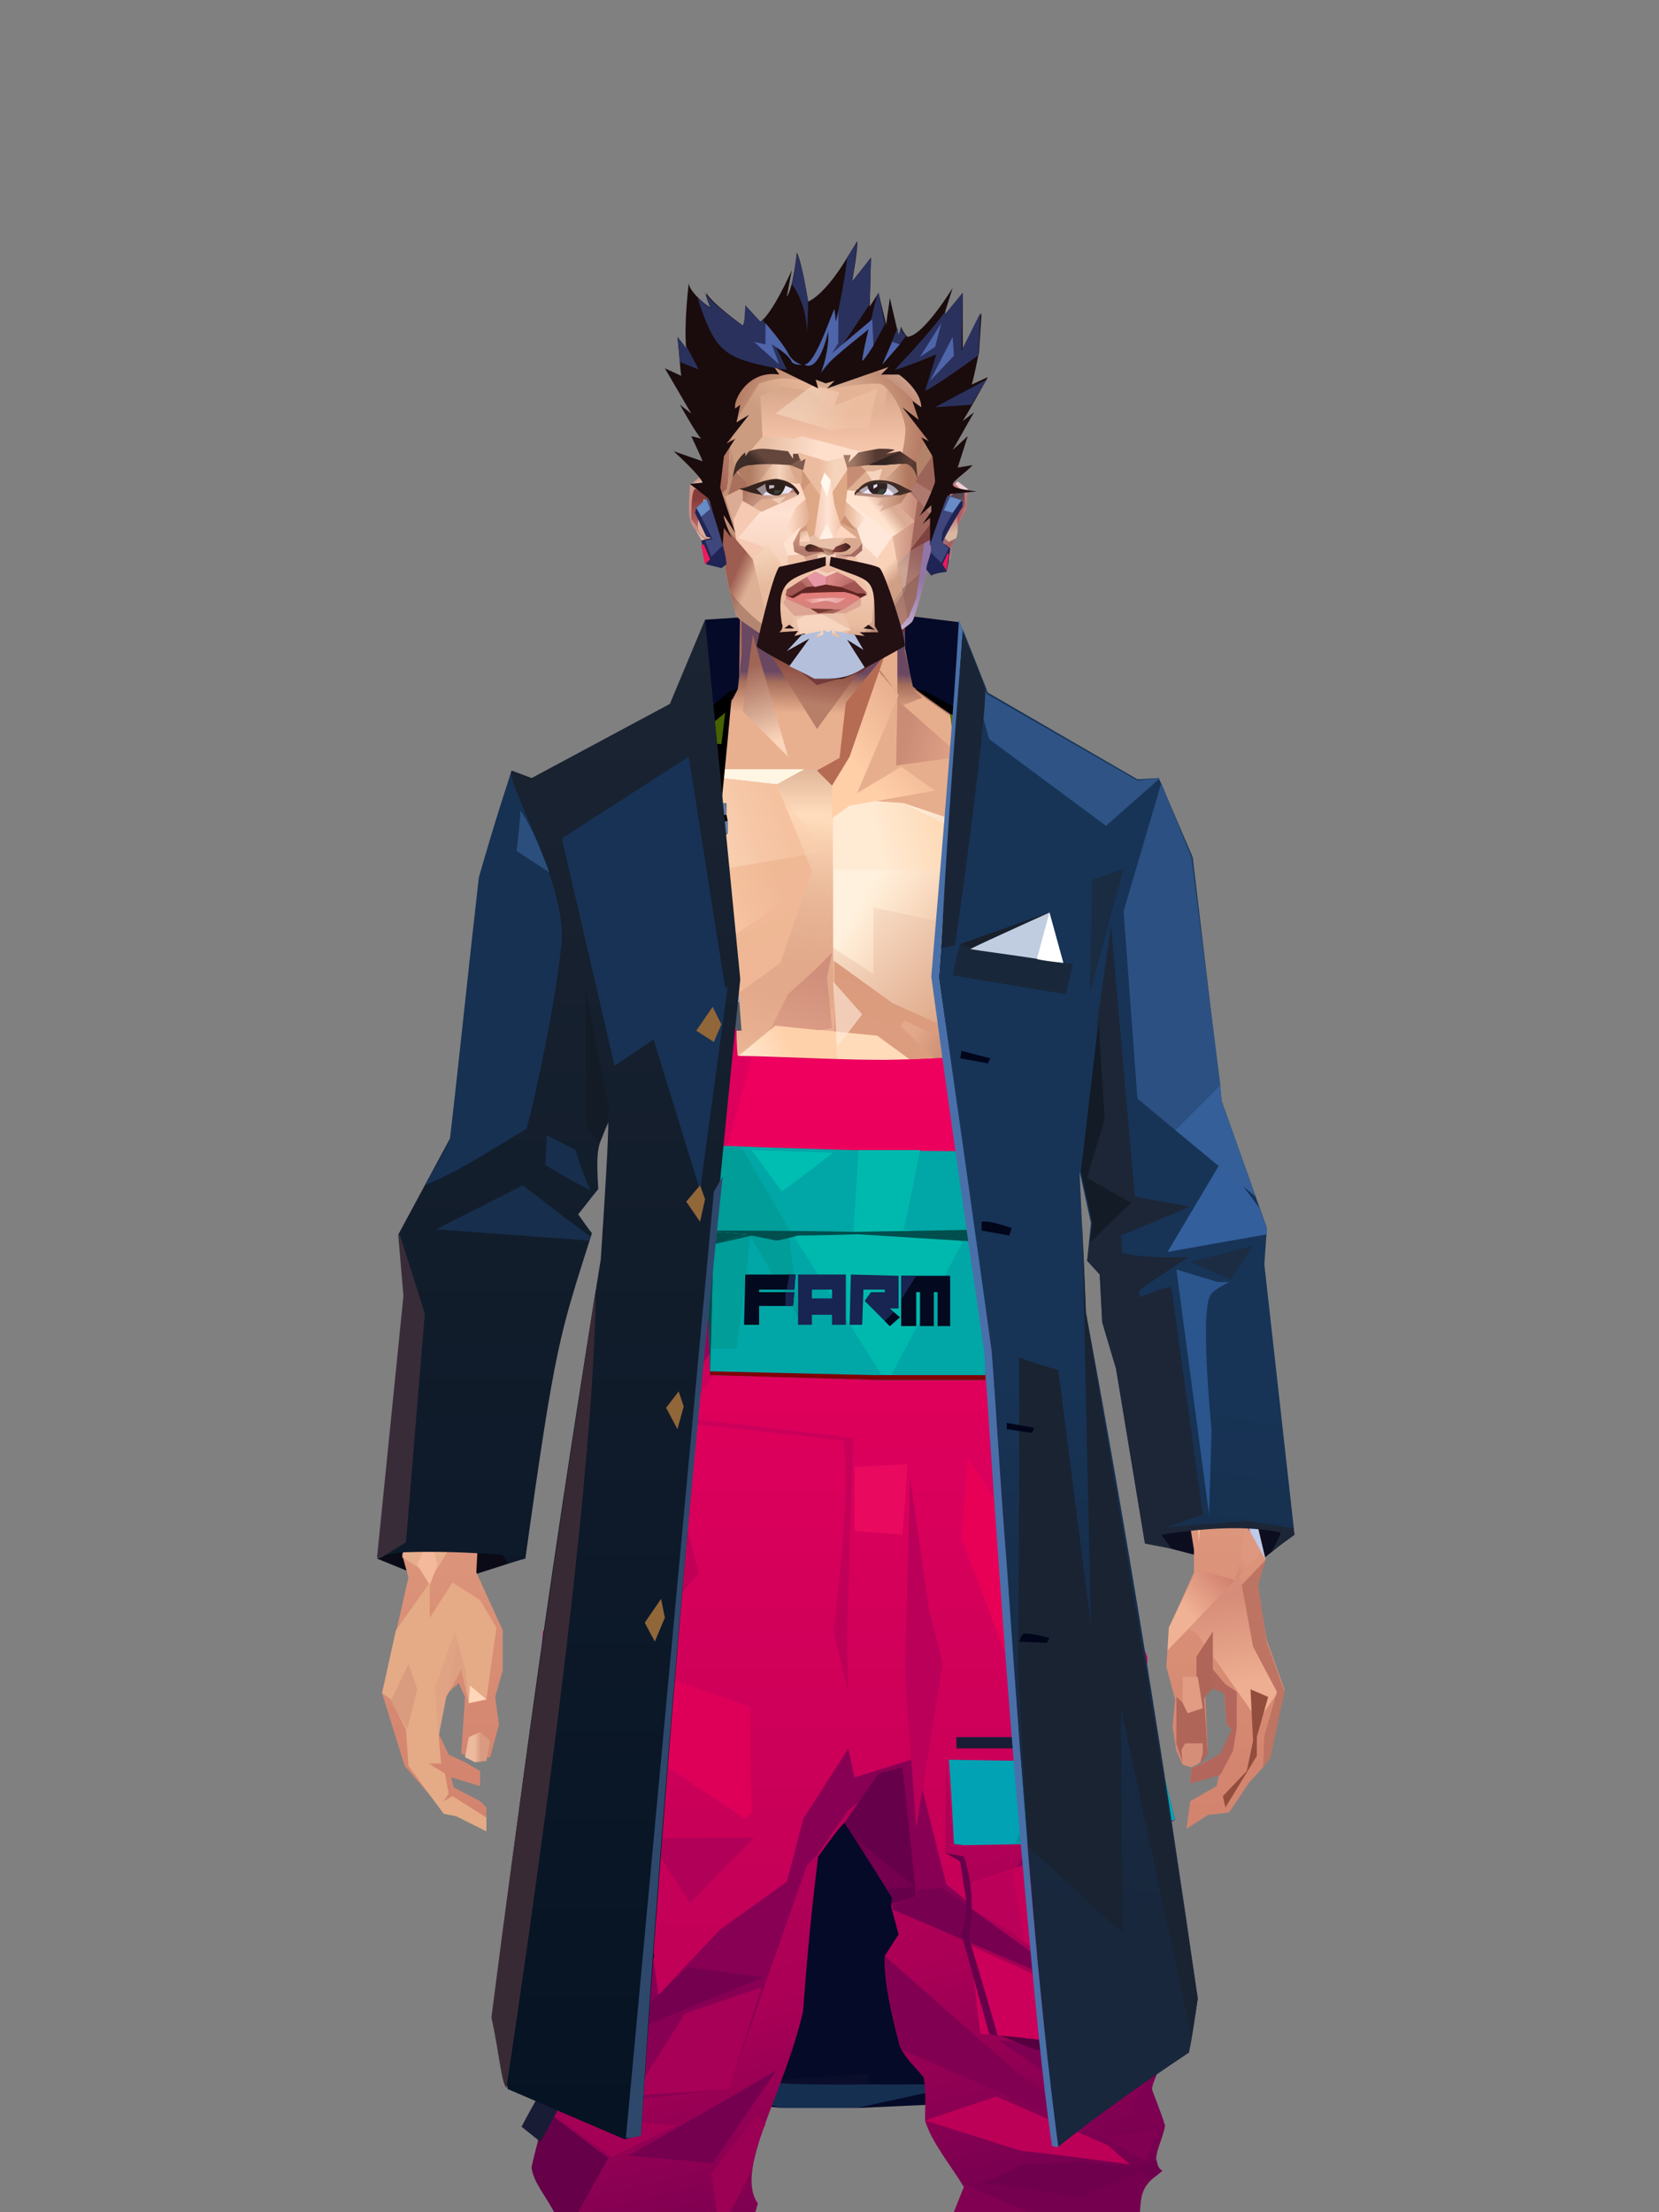 <?xml version="1.0" encoding="UTF-8"?>
<svg xmlns="http://www.w3.org/2000/svg" xmlns:xlink="http://www.w3.org/1999/xlink" width="1320px" height="1760px" viewBox="0 0 1320 1760" version="1.1">
<rect x="0" y="0" width="1320" height="1760" fill="#808080" stroke="none"/>
<defs>




</defs>

<defs>
</defs>
<g transform="translate(300,489)" id="id-male-6_gambler_jacket_back-0">
<path d="M 463 6 L 423 1 L 292 2 L 261 4 C 261 4 245 395 212 1176 C 212 1176 321 1188 321 1188 C 363 1188 384 1188 384 1188 L 494 1183 L 470 26 L 463 6 Z" fill="#050a28" id="id-male-6_gambler_jacket_back-1">
</path>
<path d="M 241 1165 C 307 1169 387 1170 469 1169 L 382 1188 L 321 1188 L 241 1165 Z" fill="#152f51" id="id-male-6_gambler_jacket_back-2">
</path>
<path d="M 391 1161 C 391 1167 391 1169 391 1169 C 354 1170 323 1169 296 1167 C 359 1163 391 1161 391 1161 Z" fill="#0a0e2a" id="id-male-6_gambler_jacket_back-3">
</path>
<polygon points="612 738 662 751 704 752 729 732 690 715 627 718" fill="#0c0e1f" id="id-male-6_gambler_jacket_back-4">
</polygon>
<polygon points="0 751 27 762 67 767 117 751 71 701" fill="#0a0b17" id="id-male-6_gambler_jacket_back-5">
</polygon>
</g>
<defs>
<linearGradient x1="50%" y1="6%" x2="50%" y2="100%" id="id-male-6.6_base_1-0">
<stop stop-color="#ac705d" offset="0%">
</stop>
<stop stop-color="#ffddbc" offset="8%">
</stop>
<stop stop-color="#e9af8e" offset="20%">
</stop>
<stop stop-color="#e7ad8d" offset="34%">
</stop>
<stop stop-color="#d4856f" offset="71%">
</stop>
<stop stop-color="#c37f6d" offset="100%">
</stop>
</linearGradient>
<linearGradient x1="50%" y1="-10%" x2="50%" y2="84%" id="id-male-6.6_base_1-1">
<stop stop-color="#e0a582" offset="0%">
</stop>
<stop stop-color="#f6c49e" offset="49%">
</stop>
<stop stop-color="#d09479" offset="100%">
</stop>
</linearGradient>
<linearGradient x1="57%" y1="50%" x2="47%" y2="56%" id="id-male-6.6_base_1-2">
<stop stop-color="#e2ad9f" offset="0%">
</stop>
<stop stop-color="#b46d61" offset="100%">
</stop>
</linearGradient>
<linearGradient x1="45%" y1="35%" x2="55%" y2="47%" id="id-male-6.6_base_1-3">
<stop stop-color="#e9ac94" offset="0%">
</stop>
<stop stop-color="#c37f6d" offset="100%">
</stop>
</linearGradient>
<linearGradient x1="54%" y1="31%" x2="47%" y2="81%" id="id-male-6.6_base_1-4">
<stop stop-color="#e7ae8d" offset="0%">
</stop>
<stop stop-color="#d8997b" offset="20%">
</stop>
<stop stop-color="#dfa083" offset="71%">
</stop>
<stop stop-color="#c5816d" offset="81%">
</stop>
<stop stop-color="#bc7665" offset="100%">
</stop>
</linearGradient>
<linearGradient x1="43%" y1="38%" x2="54%" y2="44%" id="id-male-6.6_base_1-5">
<stop stop-color="#e0a384" offset="0%">
</stop>
<stop stop-color="#dda081" offset="100%">
</stop>
</linearGradient>
<linearGradient x1="46%" y1="26%" x2="59%" y2="75%" id="id-male-6.6_base_1-6">
<stop stop-color="#ffdbb9" offset="0%">
</stop>
<stop stop-color="#d7917a" offset="100%">
</stop>
</linearGradient>
<linearGradient x1="50%" y1="41%" x2="49%" y2="66%" id="id-male-6.6_base_1-7">
<stop stop-color="#6a4862" offset="0%">
</stop>
<stop stop-color="#a76f5b" offset="27%">
</stop>
<stop stop-color="#e9b090" offset="100%">
</stop>
</linearGradient>
<linearGradient x1="63%" y1="4%" x2="25%" y2="77%" id="id-male-6.6_base_1-8">
<stop stop-color="#fff1de" offset="0%">
</stop>
<stop stop-color="#ffeed9" offset="56%">
</stop>
<stop stop-color="#e3aa88" offset="100%">
</stop>
</linearGradient>
<linearGradient x1="50%" y1="23%" x2="41%" y2="77%" id="id-male-6.6_base_1-9">
<stop stop-color="#73332e" offset="0%">
</stop>
<stop stop-color="#b77e68" offset="100%">
</stop>
</linearGradient>
<linearGradient x1="47%" y1="22%" x2="55%" y2="89%" id="id-male-6.6_base_1-10">
<stop stop-color="#a06555" offset="0%">
</stop>
<stop stop-color="#fad5b9" offset="100%">
</stop>
</linearGradient>
<linearGradient x1="86%" y1="87%" x2="12%" y2="66%" id="id-male-6.6_base_1-11">
<stop stop-color="#dea186" offset="0%">
</stop>
<stop stop-color="#cb8c76" offset="100%">
</stop>
</linearGradient>
<linearGradient x1="71%" y1="11%" x2="50%" y2="100%" id="id-male-6.6_base_1-12">
<stop stop-color="#be7d66" offset="0%" stop-opacity="0">
</stop>
<stop stop-color="#f1bd9b" offset="100%">
</stop>
</linearGradient>
<linearGradient x1="66%" y1="46%" x2="56%" y2="43%" id="id-male-6.6_base_1-13">
<stop stop-color="#cd8d78" offset="0%">
</stop>
<stop stop-color="#bb786d" offset="100%">
</stop>
</linearGradient>
<linearGradient x1="100%" y1="41%" x2="50%" y2="63%" id="id-male-6.6_base_1-14">
<stop stop-color="#6a2b27" offset="0%">
</stop>
<stop stop-color="#743c3a" offset="100%">
</stop>
</linearGradient>
<linearGradient x1="69%" y1="20%" x2="50%" y2="99%" id="id-male-6.6_base_1-15">
<stop stop-color="#cf8f7a" offset="0%">
</stop>
<stop stop-color="#dd9e87" offset="100%">
</stop>
</linearGradient>
<linearGradient x1="36%" y1="20%" x2="57%" y2="81%" id="id-male-6.6_base_1-16">
<stop stop-color="#f1ba97" offset="0%">
</stop>
<stop stop-color="#efb795" offset="100%">
</stop>
</linearGradient>
<linearGradient x1="26%" y1="83%" x2="92%" y2="50%" id="id-male-6.6_base_1-17">
<stop stop-color="#ffd3ad" offset="0%">
</stop>
<stop stop-color="#ffd3af" offset="100%" stop-opacity="0">
</stop>
</linearGradient>
<linearGradient x1="17%" y1="56%" x2="85%" y2="45%" id="id-male-6.6_base_1-18">
<stop stop-color="#ffebd1" offset="0%" stop-opacity="0">
</stop>
<stop stop-color="#ffe9d0" offset="52%">
</stop>
<stop stop-color="#fccead" offset="100%">
</stop>
</linearGradient>
<linearGradient x1="17%" y1="24%" x2="74%" y2="87%" id="id-male-6.6_base_1-19">
<stop stop-color="#ffedd8" offset="0%">
</stop>
<stop stop-color="#dca181" offset="100%">
</stop>
</linearGradient>
<linearGradient x1="26%" y1="42%" x2="80%" y2="75%" id="id-male-6.6_base_1-20">
<stop stop-color="#fff1dd" offset="0%">
</stop>
<stop stop-color="#ffd4b1" offset="100%" stop-opacity="0">
</stop>
</linearGradient>
<linearGradient x1="29%" y1="56%" x2="77%" y2="50%" id="id-male-6.6_base_1-21">
<stop stop-color="#ffebd4" offset="0%">
</stop>
<stop stop-color="#fedab7" offset="100%">
</stop>
</linearGradient>
<linearGradient x1="74%" y1="24%" x2="34%" y2="74%" id="id-male-6.6_base_1-22">
<stop stop-color="#ba8469" offset="0%">
</stop>
<stop stop-color="#e9af8f" offset="0%">
</stop>
<stop stop-color="#ffcfa8" offset="100%">
</stop>
</linearGradient>
<linearGradient x1="66%" y1="100%" x2="40%" y2="0%" id="id-male-6.6_base_1-23">
<stop stop-color="#fac5a3" offset="0%">
</stop>
<stop stop-color="#fff5e6" offset="46%">
</stop>
<stop stop-color="#fac8a2" offset="100%">
</stop>
</linearGradient>
<linearGradient x1="52%" y1="13%" x2="59%" y2="75%" id="id-male-6.6_base_1-24">
<stop stop-color="#d68d79" offset="0%">
</stop>
<stop stop-color="#eeae91" offset="100%">
</stop>
</linearGradient>
<linearGradient x1="28%" y1="76%" x2="73%" y2="20%" id="id-male-6.6_base_1-25">
<stop stop-color="#f0b294" offset="0%">
</stop>
<stop stop-color="#d28271" offset="67%">
</stop>
<stop stop-color="#df9880" offset="100%">
</stop>
</linearGradient>
<linearGradient x1="50%" y1="0%" x2="50%" y2="100%" id="id-male-6.6_base_1-26">
<stop stop-color="#db957f" offset="0%">
</stop>
<stop stop-color="#9a4f4b" offset="100%">
</stop>
</linearGradient>
<linearGradient x1="66%" y1="59%" x2="24%" y2="66%" id="id-male-6.6_base_1-27">
<stop stop-color="#dea07f" offset="0%">
</stop>
<stop stop-color="#fcc8a5" offset="100%">
</stop>
</linearGradient>
<linearGradient x1="41%" y1="11%" x2="64%" y2="63%" id="id-male-6.6_base_1-28">
<stop stop-color="#ffe6d6" offset="0%">
</stop>
<stop stop-color="#da957e" offset="100%">
</stop>
</linearGradient>
<linearGradient x1="19%" y1="58%" x2="66%" y2="43%" id="id-male-6.6_base_1-29">
<stop stop-color="#ffebd4" offset="0%">
</stop>
<stop stop-color="#ffd1aa" offset="100%">
</stop>
</linearGradient>
<linearGradient x1="73%" y1="50%" x2="30%" y2="53%" id="id-male-6.6_base_1-30">
<stop stop-color="#ffd1ab" offset="0%">
</stop>
<stop stop-color="#fff6e4" offset="100%">
</stop>
</linearGradient>
<linearGradient x1="31%" y1="0%" x2="50%" y2="100%" id="id-male-6.6_base_1-31">
<stop stop-color="#fff1e3" offset="0%">
</stop>
<stop stop-color="#ffeada" offset="100%">
</stop>
</linearGradient>
<linearGradient x1="29%" y1="43%" x2="65%" y2="100%" id="id-male-6.6_base_1-32">
<stop stop-color="#ffe9d4" offset="0%">
</stop>
<stop stop-color="#fecfb1" offset="100%">
</stop>
</linearGradient>
<linearGradient x1="13%" y1="78%" x2="84%" y2="50%" id="id-male-6.6_base_1-33">
<stop stop-color="#f4ba9a" offset="0%">
</stop>
<stop stop-color="#e2a086" offset="100%">
</stop>
</linearGradient>
<linearGradient x1="50%" y1="0%" x2="36%" y2="100%" id="id-male-6.6_base_1-34">
<stop stop-color="#ffebd4" offset="0%">
</stop>
<stop stop-color="#ffddc6" offset="100%">
</stop>
</linearGradient>
<linearGradient x1="50%" y1="28%" x2="64%" y2="55%" id="id-male-6.6_base_1-35">
<stop stop-color="#ffe7cd" offset="0%">
</stop>
<stop stop-color="#ffddc0" offset="100%">
</stop>
</linearGradient>
<linearGradient x1="40%" y1="55%" x2="62%" y2="71%" id="id-male-6.6_base_1-36">
<stop stop-color="#dca17f" offset="0%">
</stop>
<stop stop-color="#fac5a0" offset="100%">
</stop>
</linearGradient>
<linearGradient x1="9%" y1="37%" x2="88%" y2="55%" id="id-male-6.6_base_1-37">
<stop stop-color="#e3a889" offset="0%">
</stop>
<stop stop-color="#b36f5f" offset="100%">
</stop>
</linearGradient>
<linearGradient x1="62%" y1="19%" x2="50%" y2="100%" id="id-male-6.6_base_1-38">
<stop stop-color="#e0a686" offset="0%">
</stop>
<stop stop-color="#bf7c68" offset="100%">
</stop>
</linearGradient>
<linearGradient x1="45%" y1="18%" x2="51%" y2="67%" id="id-male-6.6_base_1-39">
<stop stop-color="#ffe5d3" offset="0%">
</stop>
<stop stop-color="#f5c3a0" offset="100%">
</stop>
</linearGradient>
<linearGradient x1="50%" y1="0%" x2="50%" y2="100%" id="id-male-6.6_base_1-40">
<stop stop-color="#f9ccb7" offset="0%">
</stop>
<stop stop-color="#e7ad8a" offset="100%">
</stop>
</linearGradient>
<linearGradient x1="45%" y1="50%" x2="58%" y2="50%" id="id-male-6.6_base_1-41">
<stop stop-color="#dfa288" offset="0%">
</stop>
<stop stop-color="#facbb3" offset="100%">
</stop>
</linearGradient>
<linearGradient x1="33%" y1="74%" x2="77%" y2="42%" id="id-male-6.6_base_1-42">
<stop stop-color="#ce937b" offset="0%">
</stop>
<stop stop-color="#eab89d" offset="100%">
</stop>
</linearGradient>
<linearGradient x1="63%" y1="59%" x2="38%" y2="59%" id="id-male-6.6_base_1-43">
<stop stop-color="#d89a80" offset="0%">
</stop>
<stop stop-color="#ecba9e" offset="100%">
</stop>
</linearGradient>
<linearGradient x1="50%" y1="0%" x2="50%" y2="100%" id="id-male-6.6_base_1-44">
<stop stop-color="#d08c74" offset="0%">
</stop>
<stop stop-color="#df9a83" offset="100%">
</stop>
</linearGradient>
<linearGradient x1="47%" y1="47%" x2="53%" y2="50%" id="id-male-6.6_base_1-45">
<stop stop-color="#fde1cd" offset="0%">
</stop>
<stop stop-color="#d68f79" offset="100%">
</stop>
</linearGradient>
<linearGradient x1="50%" y1="0%" x2="50%" y2="100%" id="id-male-6.6_base_1-46">
<stop stop-color="#e29a83" offset="0%">
</stop>
<stop stop-color="#dd947e" offset="100%">
</stop>
</linearGradient>
<linearGradient x1="50%" y1="0%" x2="53%" y2="50%" id="id-male-6.6_base_1-47">
<stop stop-color="#dd9785" offset="0%">
</stop>
<stop stop-color="#f3d9c6" offset="100%">
</stop>
</linearGradient>
<linearGradient x1="0%" y1="55%" x2="99%" y2="55%" id="id-male-6.6_base_1-48">
<stop stop-color="#dfa59a" offset="0%">
</stop>
<stop stop-color="#d3938d" offset="100%">
</stop>
</linearGradient>
<linearGradient x1="50%" y1="0%" x2="50%" y2="100%" id="id-male-6.6_base_1-49">
<stop stop-color="#f0cab1" offset="0%">
</stop>
<stop stop-color="#dc907e" offset="100%">
</stop>
</linearGradient>
<linearGradient x1="49%" y1="20%" x2="52%" y2="96%" id="id-male-6.6_base_1-50">
<stop stop-color="#dd9285" offset="0%">
</stop>
<stop stop-color="#d88d79" offset="100%">
</stop>
</linearGradient>
<linearGradient x1="50%" y1="0%" x2="50%" y2="100%" id="id-male-6.6_base_1-51">
<stop stop-color="#86363e" offset="0%">
</stop>
<stop stop-color="#b46a5d" offset="100%">
</stop>
</linearGradient>
<linearGradient x1="33%" y1="47%" x2="59%" y2="56%" id="id-male-6.6_base_1-52">
<stop stop-color="#f6bd9d" offset="0%">
</stop>
<stop stop-color="#d48673" offset="100%">
</stop>
</linearGradient>
</defs>
<g transform="translate(304,473)" id="id-male-6.6_base_1-53">
<polygon points="174 662 139 824 137 906 146 1082 171 1154 176 1211 174 1230 175 1284 287 1284 284 1265 308 1195 306 1124 345 952 343 912 353 879 362 881 371 877 383 904 391 970 434 1079 457 1202 475 1252 475 1284 596 1284 600 1225 591 1146 609 1103 612 997 596 842 545 671 539 640 528 606 531 569 509 498 522 403 539 360 539 348 563 464 576 498 585 574 637 704 646 760 646 778 626 822 624 853 631 879 629 901 632 920 637 931 647 931 657 920 655 877 659 867 670 874 672 899 676 903 667 923 644 934 643 945 666 939 664 948 643 960 640 982 657 971 674 969 690 945 701 933 704 926 707 923 713 892 718 871 704 832 696 786 703 768 693 725 693 521 652 425 629 282 626 203 612 175 567 156 548 141 530 139 479 114 422 73 416 42 415 1 285 0 284 73 279 83 242 114 196 137 171 139 155 156 108 175 91 228 91 287 68 431 30 516 23 602 28 725 16 764 21 782 0 874 18 932 49 968 59 970 83 982 83 965 78 960 57 949 55 941 78 948 78 936 66 929 53 923 45 906 51 875 61 866 66 877 63 922 75 927 86 925 93 899 90 877 96 856 96 824 75 778 77 738 108 637 139 562 142 495 159 458 180 358 199 403 203 461 211 504 188 564 191 608" fill="url(#id-male-6.6_base_1-0)" id="id-male-6.6_base_1-54">
</polygon>
<polygon points="91 287 68 431 30 516 23 602 72 688 117 614 98 452 109 469 123 336 102 372 109 294 88 309 109 285" fill="url(#id-male-6.6_base_1-1)" id="id-male-6.6_base_1-54">
</polygon>
<polygon points="383 906 391 972 434 1081 457 1204 475 1254 475 1287 596 1287 600 1226 591 1148 609 1105 612 999 602 904 584 908 584 846 535 683 456 705 382 878" fill="url(#id-male-6.6_base_1-2)" id="id-male-6.6_base_1-54">
</polygon>
<polygon points="137 907 146 1083 171 1156 176 1212 174 1232 175 1286 175 1287 287 1287 284 1266 308 1197 306 1126 345 954 343 923 293 814 263 724 247 711" fill="url(#id-male-6.6_base_1-3)" id="id-male-6.6_base_1-54">
</polygon>
<polygon points="545 673 539 641 528 608 531 571 509 500 522 405 539 361 539 350 563 465 576 500 601 540 660 491 688 529 652 427 629 283 626 205 612 177 568 157 548 142 530 141 479 116 422 75 416 44 415 3 360 3 360 715 462 724" fill="url(#id-male-6.6_base_1-4)" id="id-male-6.6_base_1-54">
</polygon>
<polygon points="83 984 59 972 49 970 21 932 19 903 7 879 0 874 11 824 38 786 38 814 56 786 78 800 91 822 83 879 69 882 63 855 51 877 45 908 47 930 37 930 50 938 53 954 49 960 56 956 83 973" fill="#e4ab86" id="id-male-6.6_base_1-59">
</polygon>
<polygon points="66 855 69 882 63 855 51 877 45 908 42 870 58 825" fill="url(#id-male-6.6_base_1-5)" id="id-male-6.6_base_1-59">
</polygon>
<polygon points="83 879 69 882 70 868" fill="#ffd6ba" id="id-male-6.6_base_1-59">
</polygon>
<polygon points="481 376 513 349 558 291 522 368" fill="#bd9394" id="id-male-6.6_base_1-62">
</polygon>
<polygon points="313 697 260 560 246 448 259 424 355 408 361 366 317 404 285 409 267 378 313 343 394 351 431 378 420 404 368 399 371 404 449 421 466 441 449 510 466 547 406 697 358 717" fill="url(#id-male-6.6_base_1-6)" id="id-male-6.6_base_1-63">
</polygon>
<polygon points="410 90 430 82 423 76 416 45 416 7 286 9 286 48 283 76 278 86 244 114 195 139 366 139 390 70 410 26" fill="url(#id-male-6.6_base_1-7)" id="id-male-6.6_base_1-64">
</polygon>
<polygon points="182 180 133 231 97 289 97 231 113 182 165 159" fill="url(#id-male-6.6_base_1-8)" id="id-male-6.6_base_1-65">
</polygon>
<polygon points="346 107 384 55 409 31 414 23 299 31" fill="url(#id-male-6.6_base_1-9)" id="id-male-6.6_base_1-66">
</polygon>
<polygon points="287 93 295 32 323 129" fill="url(#id-male-6.6_base_1-10)" id="id-male-6.6_base_1-67">
</polygon>
<polygon points="336 139 314 151 270 146 224 139" fill="#fef6e3" id="id-male-6.6_base_1-68">
</polygon>
<polygon points="410 84 409 136 461 129" fill="url(#id-male-6.6_base_1-11)" id="id-male-6.6_base_1-69">
</polygon>
<polygon points="173 246 167 286 191 351 263 386 328 330 359 330 359 152 348 139 336 139 309 152" fill="url(#id-male-6.6_base_1-12)" id="id-male-6.6_base_1-70">
</polygon>
<polygon points="464 159 516 190 500 159" fill="url(#id-male-6.6_base_1-13)" id="id-male-6.6_base_1-71">
</polygon>
<polygon points="302 36 346 72 382 62 409 37 416 28 416 13" fill="url(#id-male-6.6_base_1-14)" id="id-male-6.6_base_1-72">
</polygon>
<polygon points="263 151 191 202 219 151" fill="#efb795" id="id-male-6.6_base_1-73">
</polygon>
<polygon points="154 206 170 170 122 188" fill="#fffcf1" id="id-male-6.6_base_1-74">
</polygon>
<polygon points="358 285 344 299 323 318 305 354 358 345 354 305" fill="url(#id-male-6.6_base_1-15)" id="id-male-6.6_base_1-75">
</polygon>
<polygon points="260 361 265 387 203 371 191 347" fill="#c4846d" id="id-male-6.6_base_1-76">
</polygon>
<polygon points="198 362 181 359 167 284" fill="#8d4146" id="id-male-6.6_base_1-77">
</polygon>
<polygon points="477 341 477 335 488 326 496 325 509 338 496 348 485 354" fill="#a86056" id="id-male-6.6_base_1-78">
</polygon>
<polygon points="314 151 342 220 317 293 237 351 209 318 172 251 185 205 270 146" fill="url(#id-male-6.6_base_1-16)" id="id-male-6.6_base_1-79">
</polygon>
<polygon points="314 151 330 238 209 318 172 251 185 205 270 146" fill="url(#id-male-6.6_base_1-17)" id="id-male-6.6_base_1-79">
</polygon>
<polygon points="314 151 350 205 220 227 185 205 270 146" fill="url(#id-male-6.6_base_1-18)" opacity="0.369" id="id-male-6.6_base_1-79">
</polygon>
<polygon points="211 335 223 322 242 327 244 332 235 353 213 349" fill="#c48172" id="id-male-6.6_base_1-82">
</polygon>
<polygon points="224 339 226 342 226 345 222 349 235 350 242 333 230 338 227 335" fill="#d4acc2" id="id-male-6.6_base_1-83">
</polygon>
<polygon points="488 343 491 347 486 351 479 338 489 327 495 327 493 336" fill="#c7878d" id="id-male-6.6_base_1-84">
</polygon>
<polygon points="485 339 488 343 493 337" fill="#edb596" id="id-male-6.6_base_1-85">
</polygon>
<polygon points="359 162 359 291 406 325 455 347 529 267 463 182 415 166" fill="url(#id-male-6.6_base_1-19)" id="id-male-6.6_base_1-86">
</polygon>
<polygon points="359 178 359 281 391 302 391 249 489 270 461 189 415 166" fill="url(#id-male-6.6_base_1-20)" id="id-male-6.6_base_1-86">
</polygon>
<polygon points="359 178 359 219 472 220 461 189 415 166 371 163" fill="url(#id-male-6.6_base_1-21)" id="id-male-6.6_base_1-86">
</polygon>
<polygon points="358 178 372 168 440 156 413 137 378 158 411 80 396 60 358 146" fill="url(#id-male-6.6_base_1-22)" id="id-male-6.6_base_1-89">
</polygon>
<polygon points="346 140 358 152 372 129 400 48 369 86 364 130" fill="#b66b53" id="id-male-6.6_base_1-90">
</polygon>
<polygon points="591 281 601 226 559 159 514 159 523 138 499 156 571 263" fill="url(#id-male-6.6_base_1-23)" id="id-male-6.6_base_1-91">
</polygon>
<polygon points="609 298 626 332 629 285 627 227 614 207 617 251" fill="#c6cbe5" id="id-male-6.6_base_1-92">
</polygon>
<polygon points="554 159 567 157 612 177 614 192 579 175 603 207 601 226" fill="#f6bf9d" id="id-male-6.6_base_1-93">
</polygon>
<polygon points="641 823 648 826 697 896 713 873 682 781" fill="url(#id-male-6.6_base_1-24)" id="id-male-6.6_base_1-94">
</polygon>
<polygon points="625 840 700 762 688 738 679 784 648 776 626 822" fill="url(#id-male-6.6_base_1-25)" id="id-male-6.6_base_1-94">
</polygon>
<polygon points="648 862 648 845 661 825 661 870 654 878 657 922 652 929 637 929 632 914 632 893 632 877 644 888" fill="#b06559" id="id-male-6.6_base_1-96">
</polygon>
<polygon points="554 375 577 333 607 451 594 508 568 462" fill="#f9c3ad" id="id-male-6.6_base_1-97">
</polygon>
<polygon points="623 326 643 425 633 431 693 523 652 427 636 326 625 315" fill="#bdbbdb" id="id-male-6.6_base_1-98">
</polygon>
<polygon points="628 274 638 339 623 314" fill="#b3838b" id="id-male-6.6_base_1-99">
</polygon>
<polygon points="693 523 695 567 685 525 618 416 633 431" fill="#b46b5b" id="id-male-6.6_base_1-100">
</polygon>
<polygon points="640 463 599 539 601 571 634 655 646 703 650 754 658 640 660 491" fill="#f7bf9b" id="id-male-6.6_base_1-101">
</polygon>
<polygon points="610 531 648 646 652 546 638 479" fill="#ffddc8" id="id-male-6.6_base_1-101">
</polygon>
<polygon points="693 748 677 730 677 700 660 491 685 525 691 552 684 727" fill="url(#id-male-6.6_base_1-26)" id="id-male-6.6_base_1-103">
</polygon>
<polygon points="691 746 703 768 693 727 695 567 691 551 683 727" fill="#bccbea" id="id-male-6.6_base_1-104">
</polygon>
<polygon points="260 559 310 683 355 716 263 713 238 685 195 582" fill="url(#id-male-6.6_base_1-27)" id="id-male-6.6_base_1-105">
</polygon>
<polygon points="637 931 636 919 639 914 653 914 653 922 651 929 648 931 644 933" fill="#d58f78" id="id-male-6.6_base_1-106">
</polygon>
<polygon points="637 861 637 882 641 890 653 886 649 861" fill="#e19c83" id="id-male-6.6_base_1-107">
</polygon>
<polygon points="691 871 693 912 688 936 669 956 671 965 696 924 696 909 705 877" fill="#934d3c" id="id-male-6.6_base_1-108">
</polygon>
<polygon points="703 768 684 788 693 837 712 873 702 908 701 933 707 925 718 873 704 834 697 788" fill="#bd7462" id="id-male-6.6_base_1-109">
</polygon>
<polygon points="667 939 643 946 644 934 657 928 667 922 676 903 672 899 670 874 660 870 660 854 671 867 680 873 680 902 677 920" fill="#b3665b" id="id-male-6.6_base_1-110">
</polygon>
<polygon points="361 510 359 634 426 561 420 535" fill="url(#id-male-6.6_base_1-28)" opacity="0.626" id="id-male-6.6_base_1-111">
</polygon>
<polygon points="319 403 289 399 268 380 313 343 361 348 362 372" fill="url(#id-male-6.6_base_1-29)" id="id-male-6.6_base_1-112">
</polygon>
<polygon points="171 141 168 151 180 151 204 139 196 138" fill="url(#id-male-6.6_base_1-30)" id="id-male-6.6_base_1-113">
</polygon>
<polygon points="359 308 362 360 382 334" fill="#ffe9d9" opacity="0.625" id="id-male-6.6_base_1-114">
</polygon>
<polygon points="360 546 360 584 387 551 374 540" fill="url(#id-male-6.6_base_1-31)" opacity="0.626" id="id-male-6.6_base_1-115">
</polygon>
<polygon points="346 542 360 547 373 540 360 534" fill="#b36a64" id="id-male-6.6_base_1-116">
</polygon>
<polygon points="325 545 277 503 259 561 308 579" fill="url(#id-male-6.6_base_1-32)" opacity="0.758" id="id-male-6.6_base_1-117">
</polygon>
<polygon points="389 499 460 467 449 510 404 520" fill="url(#id-male-6.6_base_1-33)" id="id-male-6.6_base_1-118">
</polygon>
<polygon points="364 491 361 403 420 428" fill="url(#id-male-6.6_base_1-34)" opacity="0.758" id="id-male-6.6_base_1-119">
</polygon>
<polygon points="262 446 333 446 323 469 279 492" fill="url(#id-male-6.6_base_1-35)" opacity="0.758" id="id-male-6.6_base_1-120">
</polygon>
<polygon points="259 425 279 496 259 561 236 528 213 443 227 425 243 447" fill="url(#id-male-6.6_base_1-36)" id="id-male-6.6_base_1-121">
</polygon>
<polygon points="412 343 444 374 466 383 499 351 447 354 416 339" fill="url(#id-male-6.6_base_1-37)" id="id-male-6.6_base_1-122">
</polygon>
<polygon points="164 252 163 278 128 284" fill="#c88574" id="id-male-6.6_base_1-123">
</polygon>
<polygon points="58 478 88 441 88 416 69 430 66 456" fill="url(#id-male-6.6_base_1-38)" id="id-male-6.6_base_1-124">
</polygon>
<polygon points="76 684 69 634 61 517 89 474 111 569" fill="url(#id-male-6.6_base_1-39)" id="id-male-6.6_base_1-125">
</polygon>
<polygon points="53 489 47 539 69 635 76 684 53 760 40 781 16 766 28 727 23 604 28 544" fill="url(#id-male-6.6_base_1-40)" id="id-male-6.6_base_1-126">
</polygon>
<polygon points="136 452 127 497 153 460 177 340 170 300" fill="#d89a7f" id="id-male-6.6_base_1-127">
</polygon>
<polygon points="181 359 159 460 143 497 142 514 123 532 109 514 108 490 127 497 153 460 177 340" fill="#c28071" id="id-male-6.6_base_1-127">
</polygon>
<polygon points="38 747 28 772 38 788 44 772" fill="#f4b89a" id="id-male-6.6_base_1-129">
</polygon>
<polygon points="359 379 342 413 361 444 377 417" fill="url(#id-male-6.6_base_1-41)" id="id-male-6.6_base_1-130">
</polygon>
<polygon points="196 581 260 561 229 519" fill="url(#id-male-6.6_base_1-42)" id="id-male-6.6_base_1-131">
</polygon>
<polygon points="74 929 66 925 69 909 78 905 86 912 83 928" fill="url(#id-male-6.6_base_1-43)" id="id-male-6.6_base_1-132">
</polygon>
<polygon points="20 903 7 880 21 851 28 871" fill="#d99c7e" id="id-male-6.6_base_1-133">
</polygon>
<polygon points="218 1123 203 1040 191 913 171 1090 182 1169 230 1208 261 1237 270 1213 234 1175 212 1157 272 1191 281 1169" fill="url(#id-male-6.6_base_1-44)" opacity="0.808" id="id-male-6.6_base_1-134">
</polygon>
<polygon points="182 1207 181 1155 213 1106 236 1166 230 1210" fill="#ebac8e" id="id-male-6.6_base_1-135">
</polygon>
<polygon points="187 902 211 1137 227 1161 275 1187 299 1137 272 1009 299 918 269 791 211 836" fill="url(#id-male-6.6_base_1-45)" id="id-male-6.6_base_1-136">
</polygon>
<polygon points="288 1079 311 1040 311 942 295 903 264 1019 275 1188 301 1137" fill="url(#id-male-6.6_base_1-46)" id="id-male-6.6_base_1-137">
</polygon>
<polygon points="584 908 604 1008 608 1106 614 998 599 887" fill="#cedafa" id="id-male-6.6_base_1-138">
</polygon>
<polygon points="430 886 488 1140 535 1115 561 925 566 886 536 816 500 786" fill="url(#id-male-6.6_base_1-47)" opacity="0.792" id="id-male-6.6_base_1-139">
</polygon>
<polygon points="581 921 588 1011 584 1112 576 1162 544 1046 566 886" fill="url(#id-male-6.6_base_1-48)" id="id-male-6.6_base_1-140">
</polygon>
<polygon points="561 1247 518 1200 472 1112 494 931 505 931 594 1188 579 1244" fill="url(#id-male-6.6_base_1-49)" id="id-male-6.6_base_1-141">
</polygon>
<polygon points="531 1221 539 1263 536 1269 516 1287 509 1287 500 1263 513 1199 488 1226 462 1170 472 1101 427 1010 398 877 469 771 518 739 536 818 500 787 433 890 477 1078 534 1212" fill="url(#id-male-6.6_base_1-50)" id="id-male-6.6_base_1-142">
</polygon>
<polygon points="321 1058 284 852 258 721 266 733 371 879 362 883 354 881 343 914 345 954" fill="#d38b73" id="id-male-6.6_base_1-143">
</polygon>
<polygon points="429 1068 424 875 536 705 454 704 380 865 384 906 391 972" fill="#cd887e" opacity="0.394" id="id-male-6.6_base_1-144">
</polygon>
<polygon points="175 1262 194 1287 206 1287 225 1226 213 1249 175 1221 174 1232" fill="#eeaf93" id="id-male-6.6_base_1-145">
</polygon>
<polygon points="528 1227 554 1234 569 1169 549 1168" fill="#ebb5a6" id="id-male-6.6_base_1-146">
</polygon>
<polygon points="546 678 545 672 539 641 528 608 531 571 509 500 522 405 539 361 539 350 547 389 542 330 558 289 517 369 528 369 517 411 499 442 509 465 488 531 507 525 522 585 449 724" fill="url(#id-male-6.6_base_1-51)" id="id-male-6.6_base_1-54">
</polygon>
<polygon points="402 722 490 609 522 585 449 723" fill="#d38673" id="id-male-6.6_base_1-148">
</polygon>
<polygon points="174 664 139 826 137 907 139 937 238 690 352 886 354 881 362 883 371 879 383 906 471 773 548 712 596 844 545 673 539 641 478 697 449 723 278 705 232 657 188 566 191 610" fill="url(#id-male-6.6_base_1-52)" id="id-male-6.6_base_1-54">
</polygon>
<polygon points="189 616 211 620 190 586 190 609" fill="#c4846d" id="id-male-6.6_base_1-150">
</polygon>
<polygon points="139 836 225 709 167 697 139 826" fill="#e2a58b" id="id-male-6.6_base_1-151">
</polygon>
<polygon points="518 734 596 843 547 678" fill="#d0816e" id="id-male-6.6_base_1-152">
</polygon>
<polygon points="415 778 447 726 314 744 329 762" fill="#ce8b73" opacity="0.52" id="id-male-6.6_base_1-54">
</polygon>
<polygon points="411 685 463 666 456 573" fill="#a05a5c" id="id-male-6.6_base_1-154">
</polygon>
</g>
<defs>
<linearGradient x1="53%" y1="5%" x2="47%" y2="91%" id="id-male-6.8_face_1-0">
<stop stop-color="#c67878" offset="0%">
</stop>
<stop stop-color="#a26c74" offset="82%">
</stop>
<stop stop-color="#d18888" offset="100%">
</stop>
</linearGradient>
<linearGradient x1="62%" y1="61%" x2="50%" y2="36%" id="id-male-6.8_face_1-1">
<stop stop-color="#b15e5f" offset="0%">
</stop>
<stop stop-color="#564753" offset="100%">
</stop>
</linearGradient>
<linearGradient x1="50%" y1="13%" x2="57%" y2="81%" id="id-male-6.8_face_1-2">
<stop stop-color="#885154" offset="0%">
</stop>
<stop stop-color="#c27a7a" offset="52%">
</stop>
<stop stop-color="#d8b7a1" offset="100%">
</stop>
</linearGradient>
<linearGradient x1="50%" y1="0%" x2="54%" y2="88%" id="id-male-6.8_face_1-3">
<stop stop-color="#d19787" offset="0%">
</stop>
<stop stop-color="#c8807e" offset="100%">
</stop>
</linearGradient>
<linearGradient x1="36%" y1="75%" x2="36%" y2="18%" id="id-male-6.8_face_1-4">
<stop stop-color="#bb6f6b" offset="0%">
</stop>
<stop stop-color="#863c39" offset="100%">
</stop>
</linearGradient>
<linearGradient x1="50%" y1="2%" x2="48%" y2="96%" id="id-male-6.8_face_1-5">
<stop stop-color="#ead0bc" offset="0%">
</stop>
<stop stop-color="#cb9b7f" offset="11%">
</stop>
<stop stop-color="#f2c1a5" offset="33%">
</stop>
<stop stop-color="#ffe2d3" offset="58%">
</stop>
<stop stop-color="#e9bb9e" offset="93%">
</stop>
<stop stop-color="#c3957f" offset="100%">
</stop>
</linearGradient>
<linearGradient x1="62%" y1="37%" x2="30%" y2="59%" id="id-male-6.8_face_1-6">
<stop stop-color="#e4b395" offset="0%">
</stop>
<stop stop-color="#cb9c80" offset="100%">
</stop>
</linearGradient>
<linearGradient x1="12%" y1="48%" x2="58%" y2="51%" id="id-male-6.8_face_1-7">
<stop stop-color="#e7bea3" offset="0%">
</stop>
<stop stop-color="#fedfcc" offset="100%">
</stop>
</linearGradient>
<linearGradient x1="76%" y1="54%" x2="27%" y2="47%" id="id-male-6.8_face_1-8">
<stop stop-color="#f2c4a7" offset="0%">
</stop>
<stop stop-color="#f6dcc5" offset="100%">
</stop>
</linearGradient>
<radialGradient cx="50%" cy="59%" r="65%" id="id-male-6.8_face_1-9" fx="50%" fy="59%" gradientTransform="translate(0.5,0.593) scale(0.791,1) rotate(-143) translate(-0.5,-0.593)">
<stop stop-color="#f0d7bf" offset="0%">
</stop>
<stop stop-color="#c38f74" offset="66%">
</stop>
<stop stop-color="#a46254" offset="100%">
</stop>
</radialGradient>
<linearGradient x1="69%" y1="50%" x2="50%" y2="60%" id="id-male-6.8_face_1-10">
<stop stop-color="#dbab94" offset="0%">
</stop>
<stop stop-color="#ffe3ce" offset="100%">
</stop>
</linearGradient>
<radialGradient cx="50%" cy="50%" r="44%" id="id-male-6.8_face_1-11" fx="50%" fy="50%" gradientTransform="translate(0.5,0.5) scale(0.696,1) rotate(-57) scale(1,3) translate(-0.5,-0.5)">
<stop stop-color="#b37864" offset="0%" stop-opacity="0">
</stop>
<stop stop-color="#efd3bc" offset="100%">
</stop>
</radialGradient>
<linearGradient x1="0%" y1="58%" x2="50%" y2="58%" id="id-male-6.8_face_1-12">
<stop stop-color="#e4b69f" offset="0%">
</stop>
<stop stop-color="#c88f7c" offset="100%">
</stop>
</linearGradient>
<linearGradient x1="49%" y1="83%" x2="53%" y2="51%" id="id-male-6.8_face_1-13">
<stop stop-color="#c6938b" offset="0%">
</stop>
<stop stop-color="#945a53" offset="100%">
</stop>
</linearGradient>
<linearGradient x1="66%" y1="68%" x2="19%" y2="50%" id="id-male-6.8_face_1-14">
<stop stop-color="#d4a995" offset="0%">
</stop>
<stop stop-color="#a9705c" offset="100%">
</stop>
</linearGradient>
<linearGradient x1="48%" y1="37%" x2="33%" y2="25%" id="id-male-6.8_face_1-15">
<stop stop-color="#ddaf94" offset="0%">
</stop>
<stop stop-color="#9d5d51" offset="100%">
</stop>
</linearGradient>
<linearGradient x1="46%" y1="6%" x2="50%" y2="50%" id="id-male-6.8_face_1-16">
<stop stop-color="#f5d3b9" offset="0%">
</stop>
<stop stop-color="#e7ba9d" offset="100%">
</stop>
</linearGradient>
<linearGradient x1="50%" y1="33%" x2="57%" y2="50%" id="id-male-6.8_face_1-17">
<stop stop-color="#f9d2b7" offset="0%">
</stop>
<stop stop-color="#d0a086" offset="100%">
</stop>
</linearGradient>
<linearGradient x1="50%" y1="26%" x2="42%" y2="54%" id="id-male-6.8_face_1-18">
<stop stop-color="#875053" offset="0%">
</stop>
<stop stop-color="#81534d" offset="100%" stop-opacity="0.569">
</stop>
</linearGradient>
<linearGradient x1="46%" y1="100%" x2="55%" y2="55%" id="id-male-6.8_face_1-19">
<stop stop-color="#c4aed2" offset="0%">
</stop>
<stop stop-color="#9276a6" offset="100%">
</stop>
</linearGradient>
<linearGradient x1="54%" y1="12%" x2="47%" y2="56%" id="id-male-6.8_face_1-20">
<stop stop-color="#a46151" offset="0%">
</stop>
<stop stop-color="#9370a0" offset="100%">
</stop>
</linearGradient>
<linearGradient x1="50%" y1="0%" x2="50%" y2="100%" id="id-male-6.8_face_1-21">
<stop stop-color="#f4d2bf" offset="0%">
</stop>
<stop stop-color="#e8b399" offset="100%">
</stop>
</linearGradient>
<linearGradient x1="5%" y1="65%" x2="100%" y2="65%" id="id-male-6.8_face_1-22">
<stop stop-color="#fcd9c4" offset="0%">
</stop>
<stop stop-color="#e0a88c" offset="28%">
</stop>
<stop stop-color="#dea786" offset="67%">
</stop>
<stop stop-color="#ffe3d1" offset="100%">
</stop>
</linearGradient>
<linearGradient x1="66%" y1="91%" x2="52%" y2="64%" id="id-male-6.8_face_1-23">
<stop stop-color="#d9a98f" offset="0%">
</stop>
<stop stop-color="#dea786" offset="100%">
</stop>
</linearGradient>
<linearGradient x1="70%" y1="50%" x2="41%" y2="50%" id="id-male-6.8_face_1-24">
<stop stop-color="#f6d4bc" offset="0%">
</stop>
<stop stop-color="#ebbca0" offset="100%">
</stop>
</linearGradient>
<linearGradient x1="100%" y1="50%" x2="0%" y2="50%" id="id-male-6.8_face_1-25">
<stop stop-color="#f1c4a8" offset="0%">
</stop>
<stop stop-color="#ffe3d4" offset="48%">
</stop>
<stop stop-color="#f5cab4" offset="100%">
</stop>
</linearGradient>
<linearGradient x1="38%" y1="14%" x2="50%" y2="79%" id="id-male-6.8_face_1-26">
<stop stop-color="#d29a7e" offset="0%">
</stop>
<stop stop-color="#b37b6d" offset="100%">
</stop>
</linearGradient>
<linearGradient x1="3%" y1="0%" x2="50%" y2="66%" id="id-male-6.8_face_1-27">
<stop stop-color="#d8a88d" offset="0%">
</stop>
<stop stop-color="#f9d3bd" offset="100%">
</stop>
</linearGradient>
<linearGradient x1="17%" y1="40%" x2="69%" y2="60%" id="id-male-6.8_face_1-28">
<stop stop-color="#40241e" offset="0%">
</stop>
<stop stop-color="#703832" offset="100%">
</stop>
</linearGradient>
<linearGradient x1="100%" y1="50%" x2="16%" y2="64%" id="id-male-6.8_face_1-29">
<stop stop-color="#351e1c" offset="0%">
</stop>
<stop stop-color="#843f3b" offset="100%">
</stop>
</linearGradient>
<linearGradient x1="22%" y1="62%" x2="87%" y2="62%" id="id-male-6.8_face_1-30">
<stop stop-color="#b07c62" offset="0%">
</stop>
<stop stop-color="#d3a790" offset="43%">
</stop>
<stop stop-color="#daa88a" offset="100%">
</stop>
</linearGradient>
<linearGradient x1="13%" y1="69%" x2="100%" y2="69%" id="id-male-6.8_face_1-31">
<stop stop-color="#d8a88b" offset="0%">
</stop>
<stop stop-color="#f5d2bc" offset="48%">
</stop>
<stop stop-color="#daa88a" offset="100%">
</stop>
</linearGradient>
<linearGradient x1="0%" y1="65%" x2="78%" y2="65%" id="id-male-6.8_face_1-32">
<stop stop-color="#e4b7a1" offset="0%">
</stop>
<stop stop-color="#af785e" offset="100%">
</stop>
</linearGradient>
<linearGradient x1="50%" y1="42%" x2="33%" y2="50%" id="id-male-6.8_face_1-33">
<stop stop-color="#65463c" offset="0%">
</stop>
<stop stop-color="#3c2b26" offset="100%">
</stop>
</linearGradient>
<linearGradient x1="11%" y1="36%" x2="44%" y2="36%" id="id-male-6.8_face_1-34">
<stop stop-color="#a37a68" offset="0%">
</stop>
<stop stop-color="#563a31" offset="100%">
</stop>
</linearGradient>
<linearGradient x1="40%" y1="50%" x2="89%" y2="54%" id="id-male-6.8_face_1-35">
<stop stop-color="#312322" offset="0%">
</stop>
<stop stop-color="#5d3e34" offset="100%">
</stop>
</linearGradient>
<linearGradient x1="50%" y1="0%" x2="50%" y2="74%" id="id-male-6.8_face_1-36">
<stop stop-color="#e47c78" offset="0%">
</stop>
<stop stop-color="#d7827d" offset="100%">
</stop>
</linearGradient>
<linearGradient x1="80%" y1="50%" x2="7%" y2="50%" id="id-male-6.8_face_1-37">
<stop stop-color="#fad6d3" offset="0%" stop-opacity="0.472">
</stop>
<stop stop-color="#f5bfbb" offset="55%">
</stop>
<stop stop-color="#f2aca7" offset="100%" stop-opacity="0.434">
</stop>
</linearGradient>
<linearGradient x1="50%" y1="0%" x2="50%" y2="50%" id="id-male-6.8_face_1-38">
<stop stop-color="#cf8e8a" offset="0%">
</stop>
<stop stop-color="#a15552" offset="100%">
</stop>
</linearGradient>
<linearGradient x1="0%" y1="83%" x2="93%" y2="83%" id="id-male-6.8_face_1-39">
<stop stop-color="#b87268" offset="0%" stop-opacity="0.687">
</stop>
<stop stop-color="#da8787" offset="58%">
</stop>
<stop stop-color="#c5736d" offset="100%" stop-opacity="0.622">
</stop>
</linearGradient>
</defs>
<g transform="translate(548,259)" id="id-male-6.8_face_1-40">
<g transform="translate(0,121)" id="id-male-6.8_face_1-41">
<polygon points="199 13 214 3 222 9 221 25 214 38 214 43 210 54 208 65 197 70 190 64" fill="url(#id-male-6.8_face_1-0)" id="id-male-6.8_face_1-42">
</polygon>
<polygon points="197 24 209 14 216 9 219 10 220 22 214 37 195 43" fill="url(#id-male-6.8_face_1-1)" id="id-male-6.8_face_1-43">
</polygon>
<polygon points="203 38 208 34 199 25 203 22 209 23 207 18 212 16 214 38 214 43 213 48 207 51 201 46" fill="url(#id-male-6.8_face_1-2)" id="id-male-6.8_face_1-42">
</polygon>
<polygon points="212 5 214 3 222 9 222 10 219 10 216 9" fill="#f1cfd6" id="id-male-6.8_face_1-42">
</polygon>
<polygon points="208 65 197 70 190 64 194 42 199 50 193 62 199 67" fill="#906067" id="id-male-6.8_face_1-42">
</polygon>
<polygon points="203 62 202 54 211 50" fill="#a95d5f" id="id-male-6.8_face_1-47">
</polygon>
<polygon points="196 50 202 51 203 42 196 46" fill="#c18882" id="id-male-6.8_face_1-48">
</polygon>
<polygon points="194 45 199 47 202 45 202 32 197 31" fill="#4e4a5c" id="id-male-6.8_face_1-49">
</polygon>
<path d="M 30 70 C 24 70 20 69 19 68 C 17 66 12 52 8 46 C 4 39 2 38 1 33 C 0 30 0 21 1 6 L 8 0 L 23 9 L 30 70 Z" fill="url(#id-male-6.8_face_1-3)" id="id-male-6.8_face_1-50">
</path>
<polygon points="8 6 2 6 7 3 10 2 23 9 19 14" fill="#cfb7a6" id="id-male-6.8_face_1-50">
</polygon>
<path d="M 26 68 C 23 69 20 69 19 68 C 17 66 12 52 8 46 C 7 44 6 43 6 42 C 9 45 10 47 12 48 C 13 50 14 52 16 56 L 26 68 Z" fill="#ddb5a9" id="id-male-6.8_face_1-50">
</path>
<polygon points="26 68 29 65 27 53 20 61" fill="#e5a599" id="id-male-6.8_face_1-50">
</polygon>
<path d="M 23 19 C 12 12 6 9 5 9 C 3 10 2 18 2 33 L 17 53 L 26 52 L 23 19 Z" fill="url(#id-male-6.8_face_1-4)" id="id-male-6.8_face_1-54">
</path>
<polygon points="12 17 19 19 18 26 15 28 22 38 21 49 12 44" fill="#bc6a69" id="id-male-6.8_face_1-55">
</polygon>
<path d="M 27 53 C 16 50 10 47 8 42 C 6 38 8 30 12 17 L 15 23 C 15 36 14 42 15 43 C 15 45 18 46 25 48 L 27 53 Z" fill="#dcac9a" id="id-male-6.8_face_1-56">
</path>
<polygon points="11 31 19 26 19 18 14 20 12 18" fill="#dac2b3" id="id-male-6.8_face_1-57">
</polygon>
<polygon points="20 46 17 42 22 37 25 48" fill="#d29488" id="id-male-6.8_face_1-58">
</polygon>
</g>
<g transform="translate(18,0)" id="id-male-6.8_face_1-59">
<path d="M 20 231 C 18 227 11 201 5 153 C 3 140 2 128 1 117 C -1 91 4 63 8 49 C 9 46 16 35 16 34 C 30 20 56 0 94 0 C 157 0 178 45 181 51 C 183 57 183 111 181 144 C 178 177 162 232 160 235 C 158 239 124 261 119 264 C 113 266 74 267 69 264 C 64 261 22 235 20 231 Z" fill="url(#id-male-6.8_face_1-5)" id="id-male-6.8_face_1-60">
</path>
<polygon points="19 114 13 91 21 49 49 35 141 43 137 69 105 74 78 52 56 49 39 56 41 93" fill="url(#id-male-6.8_face_1-6)" id="id-male-6.8_face_1-61">
</polygon>
<polygon points="60 106 92 113 124 106 121 101 72 88 66 90 41 88 30 101" fill="url(#id-male-6.8_face_1-7)" id="id-male-6.8_face_1-62">
</polygon>
<polygon points="51 70 94 83 125 81 132 50 98 64 102 53 80 48" fill="url(#id-male-6.8_face_1-8)" opacity="0.556" id="id-male-6.8_face_1-63">
</polygon>
<path d="M 4 144 C 3 137 2 130 2 123 C -1 88 16 34 17 34 C 31 19 56 0 94 0 C 157 0 178 45 181 51 C 183 56 183 103 181 136 L 152 101 C 154 91 155 83 154 79 C 150 60 140 50 136 47 C 130 44 99 50 94 50 C 90 50 78 43 58 42 C 54 42 48 43 38 46 C 29 61 24 68 23 70 C 11 97 16 104 13 127 C 13 131 10 137 4 144 Z" fill="url(#id-male-6.8_face_1-9)" id="id-male-6.8_face_1-60">
</path>
<polygon points="146 168 106 137 108 129 149 141 164 156" fill="url(#id-male-6.8_face_1-10)" id="id-male-6.8_face_1-65">
</polygon>
<polygon points="146 168 106 137 106 148 116 170 133 186" fill="#ffe7d9" id="id-male-6.8_face_1-65">
</polygon>
<path d="M 181 51 C 183 56 183 103 181 136 L 162 124 L 161 111 C 167 97 172 86 174 77 C 175 74 176 71 177 64 C 178 59 177 52 174 41 L 181 51 Z" fill="#b38369" id="id-male-6.8_face_1-60">
</path>
<path d="M 48 11 C 60 5 75 0 94 0 C 157 0 178 45 181 51 C 182 54 183 73 183 94 C 174 71 156 51 129 35 C 102 18 75 10 48 11 Z" fill="url(#id-male-6.8_face_1-11)" id="id-male-6.8_face_1-60">
</path>
<polygon points="179 156 158 131 148 142 162 156 144 168 148 190" fill="url(#id-male-6.8_face_1-12)" id="id-male-6.8_face_1-60">
</polygon>
<path d="M 154 211 L 164 139 L 157 131 L 175 105 L 182 68 C 183 88 183 121 181 144 C 178 177 162 232 160 235 C 158 239 124 261 119 264 L 154 211 Z" fill="url(#id-male-6.8_face_1-13)" opacity="0.749" id="id-male-6.8_face_1-60">
</path>
<polygon points="85 260 99 252 111 242 102 223 65 227 64 248" fill="#edc5b0" fill-opacity="0.74" id="id-male-6.8_face_1-71">
</polygon>
<polygon points="33 188 44 177 21 169 41 146 21 136 8 168" fill="#f5c9b2" id="id-male-6.8_face_1-72">
</polygon>
<path d="M 5 156 C 5 155 5 154 5 153 C 4 148 4 144 3 139 L 13 129 L 15 97 L 20 117 L 16 146 L 20 172 L 5 156 Z" fill="#c18f75" id="id-male-6.8_face_1-60">
</path>
<polygon points="13 136 17 121 19 115 32 129 68 132 69 135 40 148 24 139 23 131" fill="url(#id-male-6.8_face_1-14)" id="id-male-6.8_face_1-74">
</polygon>
<polygon points="17 156 11 136 23 130 25 130 25 139" fill="#dbac93" id="id-male-6.8_face_1-75">
</polygon>
<path d="M 20 231 C 18 227 11 201 5 153 L 33 186 L 46 239 C 62 256 70 265 69 264 C 64 261 22 235 20 231 Z" fill="url(#id-male-6.8_face_1-15)" id="id-male-6.8_face_1-60">
</path>
<polygon points="58 194 45 174 33 186 46 239 60 214" fill="url(#id-male-6.8_face_1-16)" id="id-male-6.8_face_1-60">
</polygon>
<path d="M 20 231 C 19 229 17 223 15 212 C 29 230 46 244 65 252 C 84 260 101 262 117 256 L 149 212 L 172 192 C 167 214 161 233 160 235 C 158 239 124 261 119 264 C 113 266 74 267 69 264 C 64 261 22 235 20 231 Z" fill="#86574d" opacity="0.47" id="id-male-6.8_face_1-60">
</path>
<polygon points="117 256 152 210 144 168 132 185 128 235 113 258" fill="url(#id-male-6.8_face_1-17)" id="id-male-6.8_face_1-60">
</polygon>
<path d="M 179 156 C 175 189 161 232 160 235 C 160 236 159 236 157 237 L 148 190 L 179 156 Z" fill="url(#id-male-6.8_face_1-18)" opacity="0.606" id="id-male-6.8_face_1-60">
</path>
<path d="M 181 144 C 178 177 162 232 160 235 C 159 237 151 242 143 248 L 157 232 L 163 217 L 170 168 L 181 144 Z" fill="url(#id-male-6.8_face_1-19)" id="id-male-6.8_face_1-60">
</path>
<path d="M 135 254 C 127 259 121 263 119 264 C 113 266 74 267 69 264 C 67 263 57 256 46 250 L 73 256 L 116 262 L 135 254 Z" fill="#836386" id="id-male-6.8_face_1-60">
</path>
<path d="M 2 130 C 2 125 1 121 1 117 C -1 91 4 63 8 49 C 9 46 16 35 16 34 C 16 34 17 34 17 34 L 29 29 L 13 58 L 13 86 L 2 130 Z" fill="url(#id-male-6.8_face_1-20)" id="id-male-6.8_face_1-60">
</path>
<path d="M 182 133 C 181 137 181 141 181 144 C 180 152 179 160 177 169 L 158 179 L 175 157 L 177 139 L 182 133 Z" fill="#7e4341" id="id-male-6.8_face_1-60">
</path>
<path d="M 72 248 C 71 246 69 242 68 234 L 83 227 L 111 242 C 86 247 73 249 72 248 Z" fill="#fddfcb" opacity="0.617" id="id-male-6.8_face_1-85">
</path>
<polygon points="109 177 114 181 125 213 60 209 61 183 66 177" fill="#efc2a8" id="id-male-6.8_face_1-86">
</polygon>
<polygon points="83 194 74 185 77 178 112 181 98 194" fill="#d6a390" id="id-male-6.8_face_1-87">
</polygon>
<polygon points="83 193 92 197 99 195 99 181 85 181" fill="url(#id-male-6.8_face_1-21)" id="id-male-6.8_face_1-88">
</polygon>
<polygon points="83 196 83 193 92 197 99 195 100 197 91 202" fill="#f2cfbb" id="id-male-6.8_face_1-88">
</polygon>
<polygon points="75 138 67 145 60 160 67 171 120 176 116 162 122 153 107 140 110 115" fill="url(#id-male-6.8_face_1-22)" id="id-male-6.8_face_1-90">
</polygon>
<polygon points="75 138 78 153 75 160 75 184 94 181 111 183 118 178 120 174 116 162 105 153 107 140 110 115 71 115 71 127" fill="url(#id-male-6.8_face_1-23)" id="id-male-6.8_face_1-90">
</polygon>
<polygon points="97 179 108 168 83 166 68 173 71 180" fill="#e8bfa7" id="id-male-6.8_face_1-92">
</polygon>
<polygon points="79 124 71 112 71 127 73 131" fill="#cf9779" id="id-male-6.8_face_1-90">
</polygon>
<polygon points="71 160 57 173 61 183 78 181 67 177" fill="#ffe1cf" id="id-male-6.8_face_1-94">
</polygon>
<polygon points="87 136 71 113 69 101 92 108 108 104 110 112 94 136" fill="url(#id-male-6.8_face_1-24)" id="id-male-6.8_face_1-95">
</polygon>
<polygon points="96 169 105 169 116 169 103 159" fill="#ffd6c0" id="id-male-6.8_face_1-96">
</polygon>
<polygon points="86 170 98 169 103 159 98 143 95 123 88 126 82 166" fill="url(#id-male-6.8_face_1-25)" id="id-male-6.8_face_1-96">
</polygon>
<polygon points="86 170 97 169 92 157" fill="#fff1e3" id="id-male-6.8_face_1-96">
</polygon>
<polygon points="92 136 87 125 90 117 95 123" fill="#fff9ed" id="id-male-6.8_face_1-99">
</polygon>
<polygon points="103 157 106 151 115 163" fill="#cb9071" id="id-male-6.8_face_1-100">
</polygon>
<polygon points="75 184 66 180 65 173 70 163 76 158 76 163 70 172 70 175 76 176 88 180" fill="url(#id-male-6.8_face_1-26)" id="id-male-6.8_face_1-101">
</polygon>
<polygon points="70 172 79 172 76 163 71 164" fill="url(#id-male-6.8_face_1-27)" id="id-male-6.8_face_1-102">
</polygon>
<polygon points="120 173 120 179 114 184 101 183 111 182 117 177" fill="#a46b65" id="id-male-6.8_face_1-103">
</polygon>
<polygon points="89 181 93 183 97 182 99 179 84 176" fill="#bb8e78" id="id-male-6.8_face_1-104">
</polygon>
<polygon points="97 182 99 179 84 176" fill="#a77563" id="id-male-6.8_face_1-104">
</polygon>
<path d="M 77 180 C 78 180 83 180 90 180 C 89 179 88 177 86 177 C 85 176 83 175 79 174 C 77 174 75 175 75 176 C 74 178 75 179 77 180 Z" fill="url(#id-male-6.8_face_1-28)" id="id-male-6.8_face_1-106">
</path>
<path d="M 96 180 L 99 176 L 107 173 C 111 175 112 176 109 178 C 107 180 103 181 96 180 Z" fill="url(#id-male-6.8_face_1-29)" id="id-male-6.8_face_1-107">
</path>
<polygon points="30 128 57 124 72 126 72 114 48 102 19 114" fill="url(#id-male-6.8_face_1-30)" id="id-male-6.8_face_1-108">
</polygon>
<polygon points="36 127 57 124 69 126 60 108 53 104" fill="url(#id-male-6.8_face_1-31)" id="id-male-6.8_face_1-108">
</polygon>
<polygon points="37 129 41 135 33 132 33 130" fill="#2f1a10" opacity="0.429" id="id-male-6.8_face_1-110">
</polygon>
<polygon points="48 138 69 135 40 148 33 144 40 138" fill="#deac91" id="id-male-6.8_face_1-74">
</polygon>
<path d="M 22 130 C 27 129 30 128 32 127 C 40 124 47 122 52 122 C 60 123 66 126 70 133 L 69 135 L 67 133 L 66 132 L 36 130 L 41 135 L 32 133 L 22 130 Z" fill="#35221d" id="id-male-6.8_face_1-112">
</path>
<polygon points="36 130 41 135 50 135 62 133 65 130 58 127 43 126" fill="#e5e2f2" id="id-male-6.8_face_1-110">
</polygon>
<path d="M 54 135 C 56 134 58 131 59 127 C 57 125 55 124 51 124 C 48 124 45 125 43 126 C 43 129 44 131 44 132 C 45 133 49 136 54 135 Z" fill="#2c1e19" id="id-male-6.8_face_1-110">
</path>
<polygon points="62 133 65 130 67 133" fill="#c37c79" id="id-male-6.8_face_1-110">
</polygon>
<polygon points="36 130 41 135 49 126 43 126" fill="#2f1a10" opacity="0.429" id="id-male-6.8_face_1-110">
</polygon>
<path d="M 50 131 L 50 134 C 51 134 53 134 54 133 C 54 133 55 132 56 131 C 54 131 53 131 52 131 C 51 131 50 131 50 131 Z" fill="#384239" id="id-male-6.8_face_1-117">
</path>
<polygon points="108 131 117 132 137 124 156 110 117 108" fill="#dfaf93" id="id-male-6.8_face_1-118">
</polygon>
<polygon points="134 148 151 141 164 122 161 110 155 106 135 126 140 132 132 143 137 143" fill="url(#id-male-6.8_face_1-32)" id="id-male-6.8_face_1-119">
</polygon>
<polygon points="46 130 50 129 50 127 46 127" fill="#c2bac8" id="id-male-6.8_face_1-120">
</polygon>
<polygon points="48 138 54 142 59 136" fill="#efcbb6" id="id-male-6.8_face_1-121">
</polygon>
<path d="M 73 115 L 63 111 C 49 110 38 110 32 111 C 25 111 20 115 17 121 C 18 115 19 111 20 109 C 22 106 24 103 27 101 L 27 104 L 30 100 C 33 99 36 98 41 98 C 45 98 52 99 61 100 L 65 106 L 65 102 L 69 102 L 73 115 Z" fill="url(#id-male-6.8_face_1-33)" id="id-male-6.8_face_1-122">
</path>
<polygon points="73 115 63 111 71 106 71 108 75 106" fill="#815a4e" id="id-male-6.8_face_1-122">
</polygon>
<polygon points="108 131 108 111 118 111 123 116" fill="#c78c74" id="id-male-6.8_face_1-124">
</polygon>
<polygon points="129 125 123 116 129 116 136 114 133 124" fill="#f5d3bd" id="id-male-6.8_face_1-125">
</polygon>
<path d="M 116 133 C 115 134 115 135 114 135 C 114 135 114 134 114 133 C 115 132 116 130 117 130 C 121 125 127 123 133 123 C 141 123 147 125 154 129 L 160 132 L 150 135 L 140 135 L 116 133 Z" fill="#402c24" id="id-male-6.8_face_1-126">
</path>
<path d="M 108 113 L 105 103 L 111 103 L 109 109 L 117 101 C 122 100 127 99 133 98 C 139 98 143 98 146 99 L 139 102 L 150 100 L 163 109 L 164 122 C 162 115 159 111 155 110 C 152 110 147 110 138 111 L 125 111 L 108 113 Z" fill="url(#id-male-6.8_face_1-34)" id="id-male-6.8_face_1-127">
</path>
<path d="M 150 100 L 163 109 C 162 110 159 111 155 110 C 152 110 147 110 138 111 L 125 111 L 150 100 Z" fill="url(#id-male-6.8_face_1-35)" id="id-male-6.8_face_1-127">
</path>
<path d="M 149 132 C 146 128 141 125 135 125 C 129 125 124 127 118 131 L 120 134 C 126 135 130 135 133 136 C 135 136 138 136 142 136 L 149 132 Z" fill="#eae6fb" id="id-male-6.8_face_1-129">
</path>
<path d="M 140 126 C 138 125 137 125 135 125 C 132 125 128 125 124 127 C 125 132 128 135 133 135 C 138 135 140 132 140 126 Z" fill="#2e2020" id="id-male-6.8_face_1-129">
</path>
<path d="M 149 132 C 146 128 141 125 135 125 C 129 125 124 127 118 131 L 120 134 C 124 130 128 128 133 128 C 138 128 142 130 145 134 L 149 132 Z" fill="#3e2f25" opacity="0.326" id="id-male-6.8_face_1-129">
</path>
<polygon points="118 131 116 134 120 134" fill="#b4796d" id="id-male-6.8_face_1-129">
</polygon>
<polygon points="129 130 129 127 132 126 132 128" fill="#e6e2f6" id="id-male-6.8_face_1-133">
</polygon>
<path d="M 132 134 C 134 135 135 135 136 134 C 137 133 138 132 139 130 L 134 130 L 132 134 Z" fill="#384039" id="id-male-6.8_face_1-134">
</path>
<polygon points="66 231 97 229 107 229 119 223 119 213 60 215 57 221" fill="#dca493" id="id-male-6.8_face_1-135">
</polygon>
<polygon points="118 217 124 214 101 203 71 206 60 215 61 217" fill="#5f2522" id="id-male-6.8_face_1-136">
</polygon>
<polygon points="114 135 135 137 150 135 144 135 116 133" fill="#b58e82" id="id-male-6.8_face_1-137">
</polygon>
<polygon points="106 225 97 229 85 229 77 224" fill="#a26357" id="id-male-6.8_face_1-138">
</polygon>
<polygon points="85 229 77 224 101 225" fill="#763932" id="id-male-6.8_face_1-138">
</polygon>
<path d="M 60 215 L 59 217 L 77 225 L 105 226 L 119 217 C 115 214 110 213 106 212 C 102 212 90 212 72 213 L 65 217 L 60 215 Z" fill="url(#id-male-6.8_face_1-36)" id="id-male-6.8_face_1-140">
</path>
<path d="M 80 221 L 74 218 C 81 217 87 217 91 217 C 95 216 100 217 107 217 L 100 221 C 96 220 94 219 91 219 C 89 219 85 220 80 221 Z" fill="url(#id-male-6.8_face_1-37)" id="id-male-6.8_face_1-141">
</path>
<path d="M 59 215 L 60 210 C 65 207 69 204 71 203 C 74 201 78 199 83 196 L 91 200 L 100 196 L 114 203 L 124 213 L 116 213 L 103 208 L 91 206 L 76 208 L 64 215 L 59 215 Z" fill="url(#id-male-6.8_face_1-38)" id="id-male-6.8_face_1-142">
</path>
<path d="M 71 203 C 74 201 78 199 83 196 L 91 200 L 100 196 L 114 203 L 103 208 L 91 206 L 76 208 L 71 203 Z" fill="url(#id-male-6.8_face_1-39)" id="id-male-6.8_face_1-142">
</path>
<path d="M 76 200 C 77 199 80 198 83 196 L 91 200 L 91 206 L 82 208 L 76 200 Z" fill="#e696a5" id="id-male-6.8_face_1-142">
</path>
</g>
</g>
<defs>
<linearGradient x1="50%" y1="0%" x2="63%" y2="100%" id="id-male-12_yieldfarmer_overalls_pants_pink-0">
<stop stop-color="#df005d" offset="0%">
</stop>
<stop stop-color="#ab0056" offset="79%">
</stop>
<stop stop-color="#760050" offset="100%">
</stop>
</linearGradient>
<linearGradient x1="50%" y1="0%" x2="50%" y2="100%" id="id-male-12_yieldfarmer_overalls_pants_pink-1">
<stop stop-color="#f1005e" offset="0%">
</stop>
<stop stop-color="#c00057" offset="100%">
</stop>
</linearGradient>
</defs>
<g transform="translate(415,548)" id="id-male-12_yieldfarmer_overalls_pants_pink-2">
<path d="M 186 1212 C 79 1212 26 1212 26 1212 C 18 1197 9 1187 8 1176 C 11 1162 13 1156 13 1156 C 15 1122 16 1105 16 1105 C 31 1072 38 1055 38 1055 C 37 1020 29 990 13 965 C 16 953 19 941 25 928 C 21 894 18 860 17 827 C 13 814 11 808 11 808 C 14 794 15 787 15 787 C 16 762 17 750 17 750 C 22 744 25 741 25 741 C 32 703 35 683 35 683 C 39 678 41 675 41 675 C 43 654 46 634 46 604 C 56 576 62 562 62 562 C 59 525 58 507 58 507 C 66 495 68 476 67 452 C 76 439 85 426 95 408 C 99 417 101 421 101 421 C 116 383 120 338 127 293 C 131 293 133 293 133 293 C 132 279 132 272 132 272 C 158 271 171 270 171 270 C 171 285 172 292 172 292 C 229 293 286 298 344 293 C 346 277 347 269 347 269 C 372 269 384 270 384 270 C 382 287 382 295 382 295 C 384 296 385 296 386 297 C 388 297 388 297 388 297 C 404 348 408 410 441 442 C 436 468 429 494 428 525 C 441 548 454 570 465 597 C 464 614 461 622 460 643 C 473 686 479 708 479 708 C 485 716 487 720 487 720 C 491 746 493 759 493 759 C 497 767 498 771 498 771 C 495 797 494 810 494 810 C 498 827 500 836 500 836 C 503 838 504 839 504 839 C 515 880 520 900 520 900 C 515 902 513 903 513 903 C 510 915 508 926 508 935 C 510 967 507 999 500 1031 C 505 1041 508 1046 508 1046 C 499 1061 495 1068 495 1068 C 497 1077 499 1086 506 1095 C 508 1101 500 1111 502 1116 C 509 1134 512 1143 512 1143 C 510 1156 499 1172 509 1179 C 495 1191 493 1194 492 1212 C 394 1212 344 1212 344 1212 C 349 1199 352 1192 352 1192 C 341 1174 326 1156 321 1139 C 321 1129 322 1120 320 1105 C 314 1097 306 1091 301 1080 C 295 1058 288 1028 289 1008 C 296 997 300 991 300 991 C 296 976 294 969 294 969 C 295 964 295 962 295 962 C 270 922 257 902 257 902 C 251 908 244 918 236 929 C 231 969 227 1010 224 1052 C 209 1118 169 1178 188 1205 L 186 1212 Z" fill="url(#id-male-12_yieldfarmer_overalls_pants_pink-0)" id="id-male-12_yieldfarmer_overalls_pants_pink-3">
</path>
<path d="M 427 1019 C 454 1037 467 1047 467 1047 L 507 987 C 508 970 510 952 508 936 C 508 926 509 917 513 903 L 520 900 C 476 906 438 912 405 919 L 394 937 C 416 992 427 1019 427 1019 Z" fill="#900056" id="id-male-12_yieldfarmer_overalls_pants_pink-4">
</path>
<path d="M 45 1212 C 61 1183 69 1169 69 1169 L 15 1128 L 13 1156 L 8 1176 C 9 1188 20 1200 26 1212 C 39 1212 45 1212 45 1212 Z" fill="#650049" id="id-male-12_yieldfarmer_overalls_pants_pink-5">
</path>
<path d="M 72 1168 C 41 1146 26 1134 26 1134 L 123 1143 C 89 1160 72 1168 72 1168 Z" fill="#a30056" id="id-male-12_yieldfarmer_overalls_pants_pink-6">
</path>
<path d="M 85 1167 C 164 1122 203 1099 203 1099 L 152 1173 C 107 1169 85 1167 85 1167 Z" fill="#760050" id="id-male-12_yieldfarmer_overalls_pants_pink-7">
</path>
<path d="M 155 1212 C 163 1212 166 1212 166 1212 C 178 1189 183 1178 183 1178 C 185 1167 187 1156 194 1142 C 189 1137 187 1135 187 1135 L 151 1181 L 155 1212 Z" fill="#9b0054" id="id-male-12_yieldfarmer_overalls_pants_pink-8">
</path>
<path d="M 165 1114 C 111 1120 84 1123 84 1123 L 16 1115 L 16 1105 C 31 1073 38 1058 38 1058 C 38 1046 37 1033 33 1016 C 61 1030 74 1038 74 1038 C 92 1028 102 1023 102 1023 C 104 1014 106 1009 106 1009 C 123 1013 131 1015 131 1015 C 149 996 158 987 158 987 C 193 962 211 949 211 949 C 220 916 224 899 224 899 C 248 862 260 843 260 843 C 263 859 265 866 265 866 C 297 856 313 851 313 851 C 329 918 338 951 338 951 C 350 961 356 966 356 966 C 356 968 356 970 356 970 C 342 959 335 954 335 954 C 321 955 313 955 313 955 C 307 892 303 860 303 860 C 274 881 260 892 260 892 C 243 916 235 928 235 928 L 227 936 C 185 1055 165 1114 165 1114 Z" fill="#880053" id="id-male-12_yieldfarmer_overalls_pants_pink-9">
</path>
<path d="M 72 1074 C 112 1036 132 1017 132 1017 L 193 1025 C 112 1058 72 1074 72 1074 Z" fill="#760050" id="id-male-12_yieldfarmer_overalls_pants_pink-10">
</path>
<path d="M 89 1119 C 116 1076 130 1054 130 1054 L 191 1033 L 165 1114 C 114 1118 89 1119 89 1119 Z" fill="#a80057" id="id-male-12_yieldfarmer_overalls_pants_pink-11">
</path>
<path d="M 109 1039 C 90 910 81 846 81 846 C 84 756 86 710 86 710 C 117 671 132 651 132 651 C 123 635 118 627 118 627 C 102 627 94 627 94 627 C 115 598 126 584 126 584 C 212 593 256 598 256 598 C 261 634 255 689 249 745 C 248 748 248 749 248 749 C 256 782 260 799 260 799 C 259 770 259 755 259 755 C 262 649 264 596 264 596 C 174 585 128 580 128 580 C 145 558 153 546 153 546 C 160 425 164 364 164 364 L 183 293 C 237 295 292 297 344 293 L 347 269 L 384 270 L 382 295 L 382 409 L 428 525 C 441 548 454 571 465 597 C 463 612 461 626 460 643 L 479 708 L 487 720 L 493 759 L 498 771 L 494 810 L 500 836 L 504 839 C 515 880 520 900 520 900 C 460 909 429 914 429 914 C 413 917 405 919 405 919 C 370 920 352 920 352 920 C 347 919 344 919 344 919 C 340 873 338 850 338 850 C 337 900 337 926 337 926 C 345 927 348 928 348 928 L 354 964 L 338 951 L 313 851 L 265 866 L 260 843 L 224 899 L 211 949 L 158 987 C 125 1022 109 1039 109 1039 Z" fill="url(#id-male-12_yieldfarmer_overalls_pants_pink-1)" id="id-male-12_yieldfarmer_overalls_pants_pink-12">
</path>
<path d="M 106 1007 L 102 1023 L 74 1038 L 33 1016 C 29 997 23 980 13 965 L 51 977 L 106 1007 Z" fill="#6e004d" id="id-male-12_yieldfarmer_overalls_pants_pink-13">
</path>
<path d="M 101 915 C 123 949 134 966 134 966 L 185 914 C 129 914 101 915 101 915 Z" fill="#b10057" id="id-male-12_yieldfarmer_overalls_pants_pink-14">
</path>
<path d="M 178 899 C 181 896 183 895 183 895 C 182 838 182 810 182 810 C 123 789 93 779 93 779 L 87 839 C 148 879 178 899 178 899 Z" fill="#de0058" id="id-male-12_yieldfarmer_overalls_pants_pink-15">
</path>
<path d="M 314 907 C 308 824 305 783 305 783 C 308 679 309 627 309 627 C 319 697 324 732 324 732 L 335 775 C 321 863 314 907 314 907 Z" fill="#ba0059" id="id-male-12_yieldfarmer_overalls_pants_pink-16">
</path>
<path d="M 355 612 C 352 654 350 676 350 676 C 393 789 414 845 414 845 C 427 847 433 847 433 847 L 422 711 C 377 645 355 612 355 612 Z" fill="#e80057" id="id-male-12_yieldfarmer_overalls_pants_pink-17">
</path>
<path d="M 307 617 C 279 618 265 619 265 619 C 265 653 265 670 265 670 L 303 673 C 306 635 307 617 307 617 Z" fill="#e90a60" id="id-male-12_yieldfarmer_overalls_pants_pink-18">
</path>
<path d="M 141 704 C 126 721 118 730 118 730 C 116 693 114 675 114 675 L 129 658 C 137 688 141 704 141 704 Z" fill="#c00057" id="id-male-12_yieldfarmer_overalls_pants_pink-19">
</path>
<path d="M 108 734 C 99 748 95 754 95 754 C 96 719 97 701 97 701 L 106 690 C 107 720 108 734 108 734 Z" fill="#c00057" id="id-male-12_yieldfarmer_overalls_pants_pink-20">
</path>
<path d="M 25 928 C 59 863 76 831 76 831 C 81 750 83 710 83 710 L 16 781 L 15 787 L 11 808 L 17 827 C 18 865 21 898 25 928 Z" fill="#920054" id="id-male-12_yieldfarmer_overalls_pants_pink-21">
</path>
<path d="M 19 866 L 55 866 L 25 928 C 21 887 19 866 19 866 Z" fill="#7d0052" id="id-male-12_yieldfarmer_overalls_pants_pink-22">
</path>
<polygon points="17 827 83 710 16 781 15 787 11 808" fill="#960054" id="id-male-12_yieldfarmer_overalls_pants_pink-23">
</polygon>
<path d="M 25 741 C 37 698 43 676 43 676 C 61 653 69 642 69 642 L 90 662 C 47 715 25 741 25 741 Z" fill="#900054" id="id-male-12_yieldfarmer_overalls_pants_pink-24">
</path>
<path d="M 34 732 C 42 700 46 684 46 684 L 65 697 C 44 720 34 732 34 732 Z" fill="#67004b" id="id-male-12_yieldfarmer_overalls_pants_pink-25">
</path>
<path d="M 69 690 C 63 686 59 684 59 684 C 72 669 78 662 78 662 L 86 670 C 75 684 69 690 69 690 Z" fill="#3b1617" id="id-male-12_yieldfarmer_overalls_pants_pink-26">
</path>
<path d="M 79 704 C 72 695 68 691 68 691 C 99 651 115 631 115 631 L 128 652 C 95 687 79 704 79 704 Z" fill="#e6005b" id="id-male-12_yieldfarmer_overalls_pants_pink-27">
</path>
<path d="M 103 594 C 128 488 140 435 140 435 C 146 435 149 435 149 435 L 151 527 C 119 572 103 594 103 594 Z" fill="#9a0057" id="id-male-12_yieldfarmer_overalls_pants_pink-28">
</path>
<path d="M 46 604 L 85 558 L 101 421 L 95 408 L 67 452 C 68 474 67 494 58 507 L 62 562 C 51 590 46 604 46 604 Z" fill="#69004d" id="id-male-12_yieldfarmer_overalls_pants_pink-29">
</path>
<path d="M 61 559 C 78 521 86 503 86 503 L 59 528 C 61 549 61 559 61 559 Z" fill="#69004d" id="id-male-12_yieldfarmer_overalls_pants_pink-30">
</path>
<path d="M 63 498 C 78 474 85 462 85 462 C 78 469 74 472 74 472 L 71 446 L 67 452 C 68 470 67 485 63 498 Z" fill="#69004d" id="id-male-12_yieldfarmer_overalls_pants_pink-31">
</path>
<path d="M 493 757 C 472 731 450 706 427 682 L 439 662 L 479 708 L 487 720 C 491 745 493 757 493 757 Z" fill="#bd0058" id="id-male-12_yieldfarmer_overalls_pants_pink-32">
</path>
<path d="M 466 691 C 440 662 427 647 427 647 C 429 645 429 644 429 644 L 461 646 C 465 676 466 691 466 691 Z" stroke="#979797" id="id-male-12_yieldfarmer_overalls_pants_pink-33">
</path>
<path d="M 455 679 C 458 673 459 670 459 670 C 451 660 447 655 447 655 L 437 660 C 449 672 455 679 455 679 Z" stroke="#979797" id="id-male-12_yieldfarmer_overalls_pants_pink-34">
</path>
<path d="M 405 628 C 398 639 394 644 394 644 C 416 667 426 679 426 679 L 437 661 C 416 639 405 628 405 628 Z" fill="#f1005e" id="id-male-12_yieldfarmer_overalls_pants_pink-35">
</path>
<path d="M 387 560 L 407 626 L 479 708 L 460 644 L 465 597 C 441 549 428 525 428 525 C 421 507 418 498 418 498 L 406 576 C 394 565 387 560 387 560 Z" fill="#d7005e" id="id-male-12_yieldfarmer_overalls_pants_pink-36">
</path>
<path d="M 432 644 C 444 623 450 612 450 612 L 465 600 L 460 644 L 461 646 C 442 645 432 644 432 644 Z" fill="#b70059" id="id-male-12_yieldfarmer_overalls_pants_pink-37">
</path>
<path d="M 429 428 L 405 467 L 427 524 C 430 501 433 476 441 442 C 436 437 432 432 429 428 Z" fill="#69004d" id="id-male-12_yieldfarmer_overalls_pants_pink-38">
</path>
<path d="M 143 363 C 224 366 264 367 264 367 C 337 368 374 368 374 368 C 374 387 374 396 374 396 C 376 418 377 429 377 429 C 372 430 369 431 369 431 C 369 510 369 550 369 550 C 314 550 286 550 286 550 C 195 547 150 546 150 546 C 148 473 147 436 147 436 L 140 435 C 142 387 143 363 143 363 Z" fill="#00a7a6" id="id-male-12_yieldfarmer_overalls_pants_pink-39">
</path>
<path d="M 141 426 C 142 429 143 431 143 431 C 167 433 179 434 179 434 L 153 442 L 150 546 C 148 473 147 436 147 436 L 140 436 C 140 429 141 426 141 426 Z" fill="#004f4e" id="id-male-12_yieldfarmer_overalls_pants_pink-40">
</path>
<path d="M 151 525 C 164 525 171 525 171 525 C 179 466 182 436 182 436 C 208 479 221 501 221 501 C 216 459 213 438 213 438 C 213 434 214 432 214 432 C 188 387 175 365 175 365 L 143 363 L 141 426 L 143 431 L 179 434 L 153 442 C 151 497 151 525 151 525 Z" fill="#009d99" id="id-male-12_yieldfarmer_overalls_pants_pink-41">
</path>
<path d="M 150 546 L 286 550 C 342 550 369 550 369 550 C 369 547 369 546 369 546 C 309 546 279 546 279 546 L 150 543 L 150 546 Z" fill="#800008" id="id-male-12_yieldfarmer_overalls_pants_pink-42">
</path>
<path d="M 286 545 C 239 471 215 433 215 433 C 248 433 264 432 264 432 C 267 389 268 367 268 367 C 301 367 317 367 317 367 C 309 409 304 430 304 430 C 335 436 351 440 351 440 L 294 546 C 289 546 286 545 286 545 Z" fill="#00b9ae" id="id-male-12_yieldfarmer_overalls_pants_pink-43">
</path>
<path d="M 143 431 C 224 431 264 432 264 432 C 337 431 373 430 373 430 C 370 431 369 431 369 431 C 369 442 369 448 369 448 C 366 443 364 440 364 440 C 300 436 268 434 268 434 C 236 435 220 435 220 435 C 209 438 203 439 203 439 L 183 435 L 153 442 L 179 434 C 155 432 143 431 143 431 Z" fill="#004f4e" id="id-male-12_yieldfarmer_overalls_pants_pink-44">
</path>
<path d="M 207 400 C 191 378 183 367 183 367 L 248 369 C 221 390 207 400 207 400 Z" fill="#00beb1" id="id-male-12_yieldfarmer_overalls_pants_pink-45">
</path>
<path d="M 356 430 L 373 380 L 377 429 L 369 431 C 360 430 356 430 356 430 Z" fill="#009590" id="id-male-12_yieldfarmer_overalls_pants_pink-46">
</path>
<path d="M 294 967 C 307 963 314 961 314 961 C 307 892 303 858 303 858 L 284 863 L 257 902 L 295 962 C 294 965 294 967 294 967 Z" fill="#67004b" id="id-male-12_yieldfarmer_overalls_pants_pink-47">
</path>
<path d="M 267 916 C 298 941 313 953 313 953 L 291 955 C 275 929 267 916 267 916 Z" fill="#750050" id="id-male-12_yieldfarmer_overalls_pants_pink-48">
</path>
<path d="M 350 1189 L 403 1212 L 344 1212 L 352 1192 C 351 1190 350 1189 350 1189 Z" fill="#820052" id="id-male-12_yieldfarmer_overalls_pants_pink-49">
</path>
<path d="M 368 1189 C 388 1179 398 1174 398 1174 C 430 1173 447 1172 447 1172 C 473 1175 487 1177 487 1177 L 505 1170 C 506 1173 506 1177 510 1179 C 504 1184 501 1186 501 1186 C 496 1182 493 1179 493 1179 L 447 1200 C 394 1192 368 1189 368 1189 Z" fill="#6f004e" id="id-male-12_yieldfarmer_overalls_pants_pink-50">
</path>
<path d="M 484 1174 C 426 1166 397 1163 397 1163 C 346 1147 321 1139 321 1139 C 359 1126 378 1120 378 1120 L 467 1159 C 478 1169 484 1174 484 1174 Z" fill="#bc0058" id="id-male-12_yieldfarmer_overalls_pants_pink-51">
</path>
<path d="M 497 1171 C 475 1159 464 1153 464 1153 L 303 1083 L 301 1080 C 295 1054 288 1028 289 1008 C 360 1071 396 1102 396 1102 C 445 1135 470 1152 470 1152 L 507 1145 C 500 1162 497 1171 497 1171 Z" fill="#820052" id="id-male-12_yieldfarmer_overalls_pants_pink-52">
</path>
<path d="M 511 1140 C 493 1133 484 1130 484 1130 L 506 1095 C 508 1100 502 1108 501 1113 C 508 1131 511 1140 511 1140 Z" fill="#7d0052" id="id-male-12_yieldfarmer_overalls_pants_pink-53">
</path>
<path d="M 443 1120 L 508 1046 C 499 1061 495 1068 495 1068 C 497 1077 499 1085 504 1092 L 478 1116 L 443 1120 Z" fill="#730050" id="id-male-12_yieldfarmer_overalls_pants_pink-54">
</path>
<path d="M 480 1083 C 485 1098 487 1106 487 1106 C 498 1097 504 1092 504 1092 L 495 1068 C 485 1078 480 1083 480 1083 Z" fill="#191c35" id="id-male-12_yieldfarmer_overalls_pants_pink-55">
</path>
<path d="M 458 1085 C 443 1104 436 1114 436 1114 L 379 1075 C 432 1082 458 1085 458 1085 Z" fill="#7d0052" id="id-male-12_yieldfarmer_overalls_pants_pink-56">
</path>
<path d="M 376 1069 C 398 1079 410 1083 410 1083 C 432 1082 443 1082 443 1082 C 481 1067 500 1060 500 1060 C 503 1054 505 1051 505 1051 L 442 1080 C 398 1073 376 1069 376 1069 Z" fill="#57003f" id="id-male-12_yieldfarmer_overalls_pants_pink-57">
</path>
<path d="M 295 971 L 451 1038 L 335 954 L 314 955 L 314 961 L 295 967 C 295 970 295 971 295 971 Z" fill="#770051" id="id-male-12_yieldfarmer_overalls_pants_pink-58">
</path>
<path d="M 365 1070 C 410 1074 433 1077 433 1077 C 452 1057 462 1047 462 1047 L 357 1000 C 362 1047 365 1070 365 1070 Z" fill="#cc005a" id="id-male-12_yieldfarmer_overalls_pants_pink-59">
</path>
<path d="M 372 1070 C 377 1072 379 1072 379 1072 C 364 1020 356 994 356 994 C 360 969 358 947 352 929 C 342 927 337 926 337 926 L 349 933 C 352 954 354 964 354 964 C 354 977 352 986 350 991 C 365 1044 372 1070 372 1070 Z" fill="#66004a" id="id-male-12_yieldfarmer_overalls_pants_pink-60">
</path>
<path d="M 509 921 C 457 948 431 962 431 962 C 431 1002 431 1021 431 1021 C 455 1038 467 1046 467 1046 L 507 987 C 508 951 509 929 509 921 Z" fill="#a80057" id="id-male-12_yieldfarmer_overalls_pants_pink-61">
</path>
<path d="M 358 950 C 394 938 413 931 413 931 C 425 952 431 963 431 963 C 429 1000 427 1019 427 1019 L 394 992 C 370 964 358 950 358 950 Z" fill="#c60059" id="id-male-12_yieldfarmer_overalls_pants_pink-62">
</path>
<path d="M 359 971 C 386 987 400 995 400 995 C 393 958 390 940 390 940 L 358 951 C 358 964 359 971 359 971 Z" fill="#ba0059" id="id-male-12_yieldfarmer_overalls_pants_pink-63">
</path>
<path d="M 433 1007 C 433 1015 432 1019 432 1019 C 448 1026 456 1030 456 1030 C 485 991 500 972 500 972 L 496 970 C 454 994 433 1007 433 1007 Z" fill="#7b0051" id="id-male-12_yieldfarmer_overalls_pants_pink-64">
</path>
<path d="M 414 916 C 415 922 416 925 416 925 C 452 919 470 917 470 917 L 467 908 C 432 913 414 916 414 916 Z" fill="#191c35" id="id-male-12_yieldfarmer_overalls_pants_pink-65">
</path>
<path d="M 413 931 C 425 952 431 963 431 963 C 483 935 509 921 509 921 L 512 909 L 413 931 Z" fill="#e8005e" id="id-male-12_yieldfarmer_overalls_pants_pink-66">
</path>
<path d="M 340 852 C 393 853 419 853 419 853 L 441 852 L 500 836 L 505 839 L 520 900 L 405 919 L 352 920 L 344 919 C 342 875 340 852 340 852 Z" fill="#00a2b4" id="id-male-12_yieldfarmer_overalls_pants_pink-67">
</path>
<path d="M 393 918 C 404 892 410 880 410 880 L 420 916 L 405 919 C 397 918 393 918 393 918 Z" fill="#00939b" id="id-male-12_yieldfarmer_overalls_pants_pink-68">
</path>
<path d="M 346 834 C 346 840 346 843 346 843 C 380 843 397 843 397 843 L 397 834 L 346 834 Z" fill="#191c35" id="id-male-12_yieldfarmer_overalls_pants_pink-69">
</path>
<path d="M 507 987 C 469 1044 450 1072 450 1072 L 505 1041 L 500 1030 C 504 1011 506 997 507 987 Z" fill="#810052" id="id-male-12_yieldfarmer_overalls_pants_pink-70">
</path>
<path d="M 132 272 C 127 227 121 184 120 124 C 117 106 115 97 115 97 C 118 96 119 96 119 96 C 126 53 129 31 129 31 C 154 12 166 2 166 2 C 170 1 172 0 172 0 C 169 6 167 8 167 8 C 162 63 159 91 159 91 C 160 110 160 120 160 120 C 165 202 168 244 168 244 L 170 270 C 144 271 132 272 132 272 Z" fill="#000000" id="id-male-12_yieldfarmer_overalls_pants_pink-71">
</path>
<path d="M 132 275 C 128 276 126 276 126 276 C 124 257 122 248 122 248 C 126 246 128 245 128 245 C 155 244 168 244 168 244 C 171 245 173 246 173 246 L 175 272 L 171 272 C 171 271 171 270 171 270 C 170 270 169 270 169 270 C 169 260 168 254 168 254 L 130 254 L 132 272 C 132 274 132 275 132 275 Z" fill="#4f5865" id="id-male-12_yieldfarmer_overalls_pants_pink-72">
</path>
<path d="M 122 248 C 154 248 170 248 170 248 L 173 244 L 128 245 C 124 247 122 248 122 248 Z" fill="#657ca3" id="id-male-12_yieldfarmer_overalls_pants_pink-73">
</path>
<path d="M 173 244 C 173 247 173 249 173 249 L 170 251 L 170 248 L 173 244 Z" fill="#92b6f2" id="id-male-12_yieldfarmer_overalls_pants_pink-74">
</path>
<polygon points="331 507 341 507 341 467 302 467 302 507 314 507 314 480 317 480 317 507 328 507 328 480 331 480" fill="#03091e" id="id-male-12_yieldfarmer_overalls_pants_pink-75">
</polygon>
<polygon points="314 467 302 467 302 486" fill="#182451" id="id-male-12_yieldfarmer_overalls_pants_pink-75">
</polygon>
<polygon points="261 506 271 506 272 478 289 478 289 480 278 480 273 487 293 507 301 500 293 493 300 493 300 467 262 466" fill="#182451" id="id-male-12_yieldfarmer_overalls_pants_pink-77">
</polygon>
<polygon points="289 503 293 507 301 500 296 496" fill="#03091e" id="id-male-12_yieldfarmer_overalls_pants_pink-77">
</polygon>
<polygon points="177 506 189 506 189 491 216 491 217 480 189 480 189 478 217 478 218 466 178 466" fill="#03091e" id="id-male-12_yieldfarmer_overalls_pants_pink-79">
</polygon>
<polygon points="210 491 216 491 217 480 210 480" fill="#182451" id="id-male-12_yieldfarmer_overalls_pants_pink-79">
</polygon>
<polygon points="211 478 217 478 218 466 213 466" fill="#182451" id="id-male-12_yieldfarmer_overalls_pants_pink-79">
</polygon>
<path d="M 258 466 L 258 506 L 247 506 L 247 498 L 231 498 L 231 506 L 220 506 L 220 466 L 258 466 Z M 247 478 L 231 478 L 231 485 L 247 485 L 247 478 Z" fill="#182451" id="id-male-12_yieldfarmer_overalls_pants_pink-82">
</path>
<path d="M 115 115 C 147 108 164 105 164 105 C 164 112 164 115 164 115 C 161 118 160 120 160 120 C 160 117 160 115 160 115 C 133 121 120 123 120 123 C 120 127 120 128 120 128 L 115 128 C 115 119 115 115 115 115 Z" fill="#4f5865" id="id-male-12_yieldfarmer_overalls_pants_pink-83">
</path>
<path d="M 164 105 C 161 106 160 106 160 106 L 160 115 L 164 115 C 164 108 164 105 164 105 Z" fill="#667ea7" id="id-male-12_yieldfarmer_overalls_pants_pink-84">
</path>
<path d="M 115 115 C 115 109 115 106 115 106 L 163 100 L 164 105 C 131 112 115 115 115 115 Z" fill="#000000" id="id-male-12_yieldfarmer_overalls_pants_pink-85">
</path>
<path d="M 115 106 L 115 97 C 144 93 159 91 159 91 L 163 91 L 163 100 L 115 106 Z" fill="#4f5865" id="id-male-12_yieldfarmer_overalls_pants_pink-86">
</path>
<path d="M 159 91 L 159 100 L 163 100 L 162 91 C 160 91 159 91 159 91 Z" fill="#667ea7" id="id-male-12_yieldfarmer_overalls_pants_pink-87">
</path>
<path d="M 132 37 C 130 46 129 51 129 51 C 137 45 147 43 159 44 L 162 19 C 142 36 132 42 132 37 Z" fill="#476200" id="id-male-12_yieldfarmer_overalls_pants_pink-88">
</path>
<path d="M 313 0 C 332 14 341 20 341 20 C 344 36 344 56 345 77 C 347 102 348 114 348 114 C 348 140 348 186 347 252 C 347 257 347 264 347 273 L 347 269 C 372 269 384 270 384 270 C 385 222 384 171 382 119 L 373 29 C 341 13 324 4 322 2 C 316 1 313 0 313 0 Z" fill="#000000" id="id-male-12_yieldfarmer_overalls_pants_pink-89">
</path>
<path d="M 341 20 C 343 35 343 42 343 42 C 349 32 359 35 374 52 L 372 35 C 366 33 362 31 360 30 C 352 25 346 22 341 20 Z" fill="#536e00" id="id-male-12_yieldfarmer_overalls_pants_pink-90">
</path>
<path d="M 340 79 C 344 78 345 77 345 77 C 372 85 385 89 385 89 C 386 108 387 117 387 117 C 384 118 382 119 382 119 C 359 115 348 113 348 113 C 348 116 348 117 348 117 L 341 112 C 341 112 341 112 341 112 C 340 99 340 88 340 79 Z" fill="#4f5865" id="id-male-12_yieldfarmer_overalls_pants_pink-91">
</path>
<path d="M 340 91 C 344 90 346 89 346 89 C 373 96 386 100 386 100 C 386 104 386 106 386 106 C 360 99 347 95 347 95 L 340 98 C 340 94 340 91 340 91 Z" fill="#000000" id="id-male-12_yieldfarmer_overalls_pants_pink-92">
</path>
<path d="M 347 95 C 345 96 344 97 344 97 C 344 106 344 110 344 110 L 346 110 C 347 110 347 110 347 110 C 347 101 347 95 347 95 Z" fill="#667ea7" id="id-male-12_yieldfarmer_overalls_pants_pink-93">
</path>
<path d="M 346 89 C 344 87 343 86 343 86 C 343 81 342 78 342 78 L 345 77 C 346 85 346 89 346 89 Z" fill="#667ea7" id="id-male-12_yieldfarmer_overalls_pants_pink-94">
</path>
<path d="M 347 269 C 347 272 347 273 347 273 C 343 273 341 273 341 273 C 341 256 341 247 341 247 C 375 249 391 247 391 247 C 391 262 390 273 390 273 C 386 273 384 274 384 274 C 384 271 384 269 384 269 C 384 260 384 256 384 256 L 347 256 L 347 269 Z" fill="#4f5865" id="id-male-12_yieldfarmer_overalls_pants_pink-95">
</path>
<path d="M 341 246 C 341 248 341 249 341 249 L 386 249 L 391 247 C 358 247 341 246 341 246 Z" fill="#657ca3" id="id-male-12_yieldfarmer_overalls_pants_pink-96">
</path>
<path d="M 386 249 C 386 251 386 253 386 253 L 391 253 L 391 247 C 388 248 386 249 386 249 Z" fill="#92b6f2" id="id-male-12_yieldfarmer_overalls_pants_pink-97">
</path>
<path d="M 0 1144 C 10 1152 15 1156 15 1156 C 27 1134 33 1123 33 1123 L 16 1115 C 5 1134 0 1144 0 1144 Z" fill="#191c35" id="id-male-12_yieldfarmer_overalls_pants_pink-98">
</path>
</g>
<defs>
<linearGradient x1="50%" y1="0%" x2="50%" y2="100%" id="id-male-17_gambler_jacket-0">
<stop stop-color="#1b2432" offset="0%">
</stop>
<stop stop-color="#051323" offset="100%">
</stop>
</linearGradient>
<linearGradient x1="51%" y1="48%" x2="50%" y2="85%" id="id-male-17_gambler_jacket-1">
<stop stop-color="#173457" offset="0%">
</stop>
<stop stop-color="#18273c" offset="100%">
</stop>
</linearGradient>
</defs>
<g transform="translate(300,492)" id="id-male-17_gambler_jacket-2">
<path d="M 1 746 L 22 537 L 17 490 L 59 412 L 82 204 L 107 121 L 123 127 L 233 68 L 261 1 L 289 287 C 256 609 229 916 210 1207 C 205 1208 201 1209 197 1210 L 104 1170 C 100 1151 96 1131 92 1112 C 116 914 145 713 178 510 C 182 450 184 414 184 401 C 176 420 174 419 176 454 C 167 465 162 472 160 474 C 165 481 169 487 171 489 C 145 571 142 576 118 748 C 114 749 109 750 104 752 C 102 747 100 745 99 745 C 74 743 48 742 20 743 L 1 746 Z" fill="url(#id-male-17_gambler_jacket-0)" id="id-male-17_gambler_jacket-3">
</path>
<path d="M 463 3 L 467 11 L 486 60 L 605 129 L 622 127 L 649 190 L 672 384 L 708 485 L 706 514 L 730 729 L 712 742 L 721 725 L 688 721 L 618 727 L 632 740 L 611 736 L 588 597 L 577 560 L 575 522 L 565 511 L 568 481 L 559 440 L 564 552 C 598 734 627 916 653 1098 C 651 1112 649 1127 646 1141 C 604 1169 569 1194 542 1216 C 528 1121 511 910 489 583 L 447 286 C 460 102 467 11 467 11 L 486 59 L 605 128 L 622 127 L 581 165 L 487 96" fill="url(#id-male-17_gambler_jacket-1)" id="id-male-17_gambler_jacket-4">
</path>
<path d="M 198 1209 C 203 1209 207 1208 210 1207 C 224 975 246 720 275 444 L 268 456 L 198 1209 Z" fill="#2e486c" id="id-male-17_gambler_jacket-5">
</path>
<polygon points="0 747 2 748 23 735 38 553 18 490 17 492 21 539" fill="#392c39" id="id-male-17_gambler_jacket-6">
</polygon>
<path d="M 47 486 L 116 451 C 152 479 170 492 170 492 L 169 495 L 47 486 Z" fill="#172e4c" id="id-male-17_gambler_jacket-7">
</path>
<path d="M 135 411 L 134 435 C 151 445 163 452 170 455 C 165 445 161 434 158 423 L 135 411 Z" fill="#172e4c" id="id-male-17_gambler_jacket-8">
</path>
<path d="M 38 451 C 68 438 79 430 119 406 C 127 376 143 301 147 256 C 149 208 106 137 107 123 C 105 127 96 154 81 206 C 72 285 65 354 58 414 C 54 424 42 444 38 451 Z" fill="#173152" id="id-male-17_gambler_jacket-9">
</path>
<path d="M 114 153 C 114 158 113 168 111 185 L 137 202 C 127 175 119 159 114 153 Z" fill="#2c4e7d" id="id-male-17_gambler_jacket-10">
</path>
<path d="M 166 296 L 166 403 C 170 409 174 414 177 417 C 180 412 182 404 185 392 L 166 296 Z" fill="#131b27" id="id-male-17_gambler_jacket-11">
</path>
<polygon points="248 110 147 175 189 356 220 335 257 455 279 293 277 294" fill="#173254" id="id-male-17_gambler_jacket-12">
</polygon>
<polygon points="267 309 254 328 268 337 274 323" fill="#916639" id="id-male-17_gambler_jacket-13">
</polygon>
<polygon points="257 451 261 462 257 480 246 464" fill="#916639" id="id-male-17_gambler_jacket-14">
</polygon>
<polygon points="240 615 230 628 239 645 244 627" fill="#916639" id="id-male-17_gambler_jacket-15">
</polygon>
<polygon points="226 780 229 795 221 814 213 799" fill="#916639" id="id-male-17_gambler_jacket-16">
</polygon>
<polygon points="465 344 464 350 486 354 488 350" fill="#02061b" id="id-male-17_gambler_jacket-17">
</polygon>
<path d="M 481 480 C 481 481 481 483 481 487 L 503 491 L 505 485 C 493 481 485 479 481 480 Z" fill="#02061b" id="id-male-17_gambler_jacket-18">
</path>
<path d="M 568 801 L 561 480 C 561 480 563 524 564 552 C 596 738 626 920 653 1098 L 648 1128 L 592 868 C 592 868 592 927 593 1046 C 593 1046 568 1023 518 977 L 510 836 C 510 836 511 753 511 588 C 511 588 521 592 542 598 L 568 801 Z" fill="#192332" id="id-male-17_gambler_jacket-19">
</path>
<path d="M 511 814 L 533 815 L 535 811 C 523 808 516 807 514 808 C 513 809 512 811 511 814 Z" fill="#02061b" id="id-male-17_gambler_jacket-20">
</path>
<path d="M 464 259 C 465 264 544 273 554 275 C 552 280 551 288 548 299 L 458 284 C 460 273 462 265 464 259 Z" fill="#19273a" id="id-male-17_gambler_jacket-21">
</path>
<polygon points="501 640 501 645 521 648 523 644" fill="#02061b" id="id-male-17_gambler_jacket-22">
</polygon>
<path d="M 464 259 C 472 256 496 248 534 234 L 545 274 C 495 267 468 263 464 259 Z" fill="#19202c" id="id-male-17_gambler_jacket-23">
</path>
<path d="M 472 263 C 484 257 535 234 535 234 L 546 274 C 501 267 476 264 472 263 Z" fill="#c0cde1" id="id-male-17_gambler_jacket-24">
</path>
<path d="M 535 234 L 546 274 C 536 273 529 272 525 271 L 535 234 Z" fill="#ffffff" id="id-male-17_gambler_jacket-25">
</path>
<polygon points="569 208 594 199 567 299" fill="#1a2c42" id="id-male-17_gambler_jacket-26">
</polygon>
<path d="M 463 1 C 464 3 465 6 466 10 L 447 286 C 458 361 472 460 489 583 C 493 634 496 692 501 752 C 516 969 526 1093 542 1216 C 539 1216 539 1216 537 1215 C 529 1161 523 1094 515 1006 C 505 900 495 763 483 583 C 466 466 452 367 441 285 C 451 166 459 71 463 1 Z" fill="#4970a9" id="id-male-17_gambler_jacket-27">
</path>
<polygon points="697 499 647 512 679 526" fill="#1c2c43" id="id-male-17_gambler_jacket-28">
</polygon>
<polygon points="629 504 708 490 708 485 702 469 673 430" fill="#335f9c" id="id-male-17_gambler_jacket-29">
</polygon>
<polygon points="671 371 635 407 699 460 672 384" fill="#345f98" id="id-male-17_gambler_jacket-30">
</polygon>
<polygon points="635 407 605 382 594 233 624 131 648 190 671 371" fill="#2c5082" id="id-male-17_gambler_jacket-31">
</polygon>
<path d="M 636 518 L 662 713 L 664 646 C 658 580 658 543 664 537 C 667 534 672 531 678 528 L 669 528 L 636 518 Z" fill="#2b558d" id="id-male-17_gambler_jacket-32">
</path>
<path d="M 607 534 C 606 536 607 539 607 540 C 619 535 628 532 632 532 L 657 713 L 628 723 L 692 718 L 729 724 L 730 729 L 712 742 C 718 732 720 727 718 727 C 693 722 662 723 624 729 L 632 740 L 611 736 L 588 597 L 577 560 L 575 522 L 565 511 L 567 496 L 599 465 L 564 446 L 578 400 L 573 321 L 570 342 L 584 244 L 603 460 L 647 468 L 592 491 L 593 505 C 608 508 626 509 647 508 C 643 509 625 522 607 534 Z" fill="#1d2637" id="id-male-17_gambler_jacket-33">
</path>
<polygon points="485 60 484 56 482 78 487 96 580 165 622 128 622 127 605 129" fill="#2f5384" id="id-male-17_gambler_jacket-34">
</polygon>
<path d="M 103 1169 C 99 1166 97 1140 91 1113 C 113 940 141 747 174 534 C 173 643 150 855 103 1169 Z" fill="#382a34" id="id-male-17_gambler_jacket-35">
</path>
<path d="M 449 262 C 452 262 456 261 460 260 C 476 146 484 77 484 56 C 480 45 474 30 466 11 C 458 113 452 197 449 262 Z" fill="#192536" id="id-male-17_gambler_jacket-36">
</path>
<path d="M 574 321 L 560 440 C 566 467 569 481 569 481 L 567 497 C 589 475 600 465 600 465 C 577 452 565 445 565 445 L 579 398 L 574 321 Z" fill="#131b27" id="id-male-17_gambler_jacket-37">
</path>
</g>
<defs>
</defs>
<g transform="translate(601,443)" id="id-male-21_2_facial_hair-0">
<path d="M 119 71 C 119 71 77 95 69 97 L 47 97 C 44 95 2 74 1 71 C 1 71 13 16 19 8 L 56 0 L 56 7 C 28 18 16 17 21 53 C 22 54 22 58 19 60 L 34 59 L 31 63 L 39 61 C 39 61 51 75 78 62 L 79 62 L 87 63 L 83 60 L 98 60 L 95 55 C 95 14 94 21 59 7 L 60 0 C 60 0 96 6 99 9 C 103 13 119 61 119 71 Z" fill="#231012" id="id-male-21_2_facial_hair-1">
</path>
<polygon points="86 57 90 54 95 58" fill="#231011" id="id-male-21_2_facial_hair-1">
</polygon>
<polygon points="23 57 31 57 27 54" fill="#231011" id="id-male-21_2_facial_hair-1">
</polygon>
<path d="M 87 88 C 72 98 62 97 47 97 C 47 97 38 92 27 87 L 43 65 L 25 75 L 37 62 L 53 59 L 47 65 L 54 62 L 54 58 L 58 60 L 61 58 L 61 62 L 68 65 L 63 59 C 64 59 78 62 79 62 L 86 74 L 73 66 L 87 88 Z" fill="#b4bfdb" id="id-male-21_2_facial_hair-1">
</path>
</g>
<defs>
</defs>
<g transform="translate(529,192)" id="id-male-25_16_hair-0">
<g transform="translate(0,0)" id="id-male-25_16_hair-1">
<path d="M 221 240 C 221 240 221 240 221 240 L 227 244 C 227 248 225 260 224 263 C 224 263 214 264 212 266 L 208 261 C 208 257 213 246 212 243 C 212 243 224 203 225 202 L 237 207 L 237 211 C 237 211 222 235 221 240 Z" fill="#1f2454" id="id-male-25_16_hair-2">
</path>
<path d="M 49 257 L 45 260 C 41 259 37 258 33 257 L 29 238 L 37 236 L 33 235 L 24 216 L 25 212 L 34 205 C 34 205 35 206 36 209 C 40 220 49 248 49 257 Z" fill="#1f2454" id="id-male-25_16_hair-2">
</path>
<path d="M 257 108 C 252 117 242 135 237 143 L 246 136 L 229 166 L 241 155 L 233 180 L 245 178 C 230 193 217 195 248 199 L 227 201 C 223 211 215 231 211 242 L 211 220 L 205 225 L 212 215 L 212 210 L 202 219 C 206 215 215 193 215 191 C 215 189 213 171 213 171 L 204 156 L 210 159 L 189 132 L 202 142 L 197 127 L 204 132 C 204 119 187 106 186 106 L 172 106 L 178 100 L 129 117 L 135 111 L 128 113 L 120 110 L 122 117 L 89 101 L 87 100 L 91 106 C 66 102 54 127 56 133 L 60 130 L 57 144 L 67 138 L 49 161 L 56 157 L 47 171 L 44 196 L 56 232 L 47 218 C 46 220 52 233 53 236 L 47 228 L 46 242 L 35 205 L 34 204 L 20 193 L 30 192 C 29 187 7 167 7 167 L 30 175 C 30 174 21 155 21 155 L 29 157 C 26 155 12 130 12 130 L 21 137 L 0 101 L 13 107 C 12 100 11 83 10 76 L 17 85 C 15 67 19 33 19 33 C 19 40 34 52 37 53 C 35 52 33 41 33 41 C 37 49 62 67 62 67 C 64 65 64 51 64 51 L 76 64 C 86 57 100 25 101 23 L 97 44 C 102 38 105 9 105 9 C 109 16 114 48 114 48 C 125 43 138 25 145 13 C 150 5 153 0 153 0 C 154 4 149 32 149 32 L 164 13 L 163 52 L 170 41 L 176 66 L 176 67 C 176 66 179 46 179 45 L 186 75 L 188 68 C 189 71 191 74 193 76 C 206 75 229 37 229 37 L 223 56 L 223 58 L 237 41 L 237 87 L 252 57 L 250 88 C 250 88 245 113 244 114 L 257 108 Z" fill="#1a0b0c" id="id-male-25_16_hair-2">
</path>
</g>
<g transform="translate(10,0)" id="id-male-25_16_hair-5">
<polygon points="246 110 234 130 205 132" fill="#2a315d" id="id-male-25_16_hair-2">
</polygon>
<path d="M 241 57 C 241 59 240 90 239 91 C 228 99 204 116 197 119 L 206 90 C 206 90 177 102 173 102 C 173 102 199 75 213 56 L 213 58 L 227 41 L 226 87 L 241 57 Z" fill="#2a315d" id="id-male-25_16_hair-2">
</path>
<path d="M 182 75 C 179 80 167 93 163 98 C 166 91 172 76 175 69 L 176 75 L 178 68 C 178 71 180 74 182 75 L 182 75 Z" fill="#2a315d" id="id-male-25_16_hair-2">
</path>
<path d="M 104 48 C 104 58 103 73 103 73 C 103 59 99 45 91 34 C 93 26 94 18 95 10 C 99 16 104 48 104 48 L 104 48 Z" fill="#2a315d" id="id-male-25_16_hair-2">
</path>
<path d="M 87 102 C 87 102 84 102 79 101 C 37 93 30 88 16 45 C 20 48 23 51 27 54 C 25 52 22 41 22 41 C 26 49 52 67 52 67 C 54 65 54 51 54 51 L 66 64 C 66 64 67 63 68 62 L 87 102 Z" fill="#2a315d" id="id-male-25_16_hair-2">
</path>
<path d="M 17 102 L 2 96 L 0 76 L 7 85 C 7 85 7 84 7 83 L 17 102 Z" fill="#2a315d" id="id-male-25_16_hair-2">
</path>
<path d="M 226 206 C 220 214 215 223 211 231 C 210 238 209 240 216 244 L 210 256 L 202 248 C 202 247 202 243 201 241 C 201 241 214 203 215 202 L 226 206 Z" fill="#3e467b" id="id-male-25_16_hair-2">
</path>
<polygon points="214 262 211 257 215 248 216 249" fill="#ed195a" id="id-male-25_16_hair-2">
</polygon>
<path d="M 36 242 L 27 251 L 22 238 L 28 237 L 15 212 L 24 204 C 24 204 32 226 36 242 Z" fill="#3e467b" id="id-male-25_16_hair-2">
</path>
<polygon points="26 253 22 257 19 242 21 241" fill="#ed195a" id="id-male-25_16_hair-2">
</polygon>
<path d="M 154 13 L 153 50 C 143 65 125 93 114 105 C 115 103 121 87 120 71 C 120 72 112 105 101 98 C 110 98 123 56 125 54 L 126 64 C 129 51 134 26 135 13 L 135 13 C 140 5 143 0 143 0 C 143 4 139 32 139 32 L 154 13 Z" fill="#2a315d" id="id-male-25_16_hair-2">
</path>
<path d="M 165 66 C 163 70 151 93 147 95 C 148 86 152 73 154 63 C 154 63 159 40 160 41 L 165 66 Z" fill="#2a315d" id="id-male-25_16_hair-2">
</path>
<path d="M 61 80 L 81 98 L 75 82 C 75 82 89 90 91 96 C 94 99 99 98 99 98 C 94 97 90 93 88 89 C 84 81 70 65 70 65 L 70 82 L 61 80 Z" fill="#4e65aa" id="id-male-25_16_hair-2">
</path>
<path d="M 156 83 C 152 89 148 95 147 95 C 148 87 150 79 152 70 C 144 77 118 96 114 105 C 115 103 121 87 120 71 C 120 72 113 105 101 98 C 110 98 123 56 125 54 L 126 64 C 126 64 127 61 128 56 L 128 81 L 123 89 C 130 83 148 68 155 62 L 156 83 Z" fill="#4e65aa" id="id-male-25_16_hair-2">
</path>
<polygon points="177 82 163 98 171 80" fill="#4e65aa" id="id-male-25_16_hair-2">
</polygon>
<polygon points="210 65 193 92 205 84" fill="#4e65aa" id="id-male-25_16_hair-2">
</polygon>
<polygon points="219 76 201 111 220 91" fill="#4e65aa" id="id-male-25_16_hair-2">
</polygon>
<polygon points="219 216 212 214 217 203 226 206" fill="#688cc5" id="id-male-25_16_hair-2">
</polygon>
<polygon points="19 219 15 212 23 205 26 213" fill="#688cc5" id="id-male-25_16_hair-2">
</polygon>
</g>
</g>
<defs>
</defs>

</svg>
